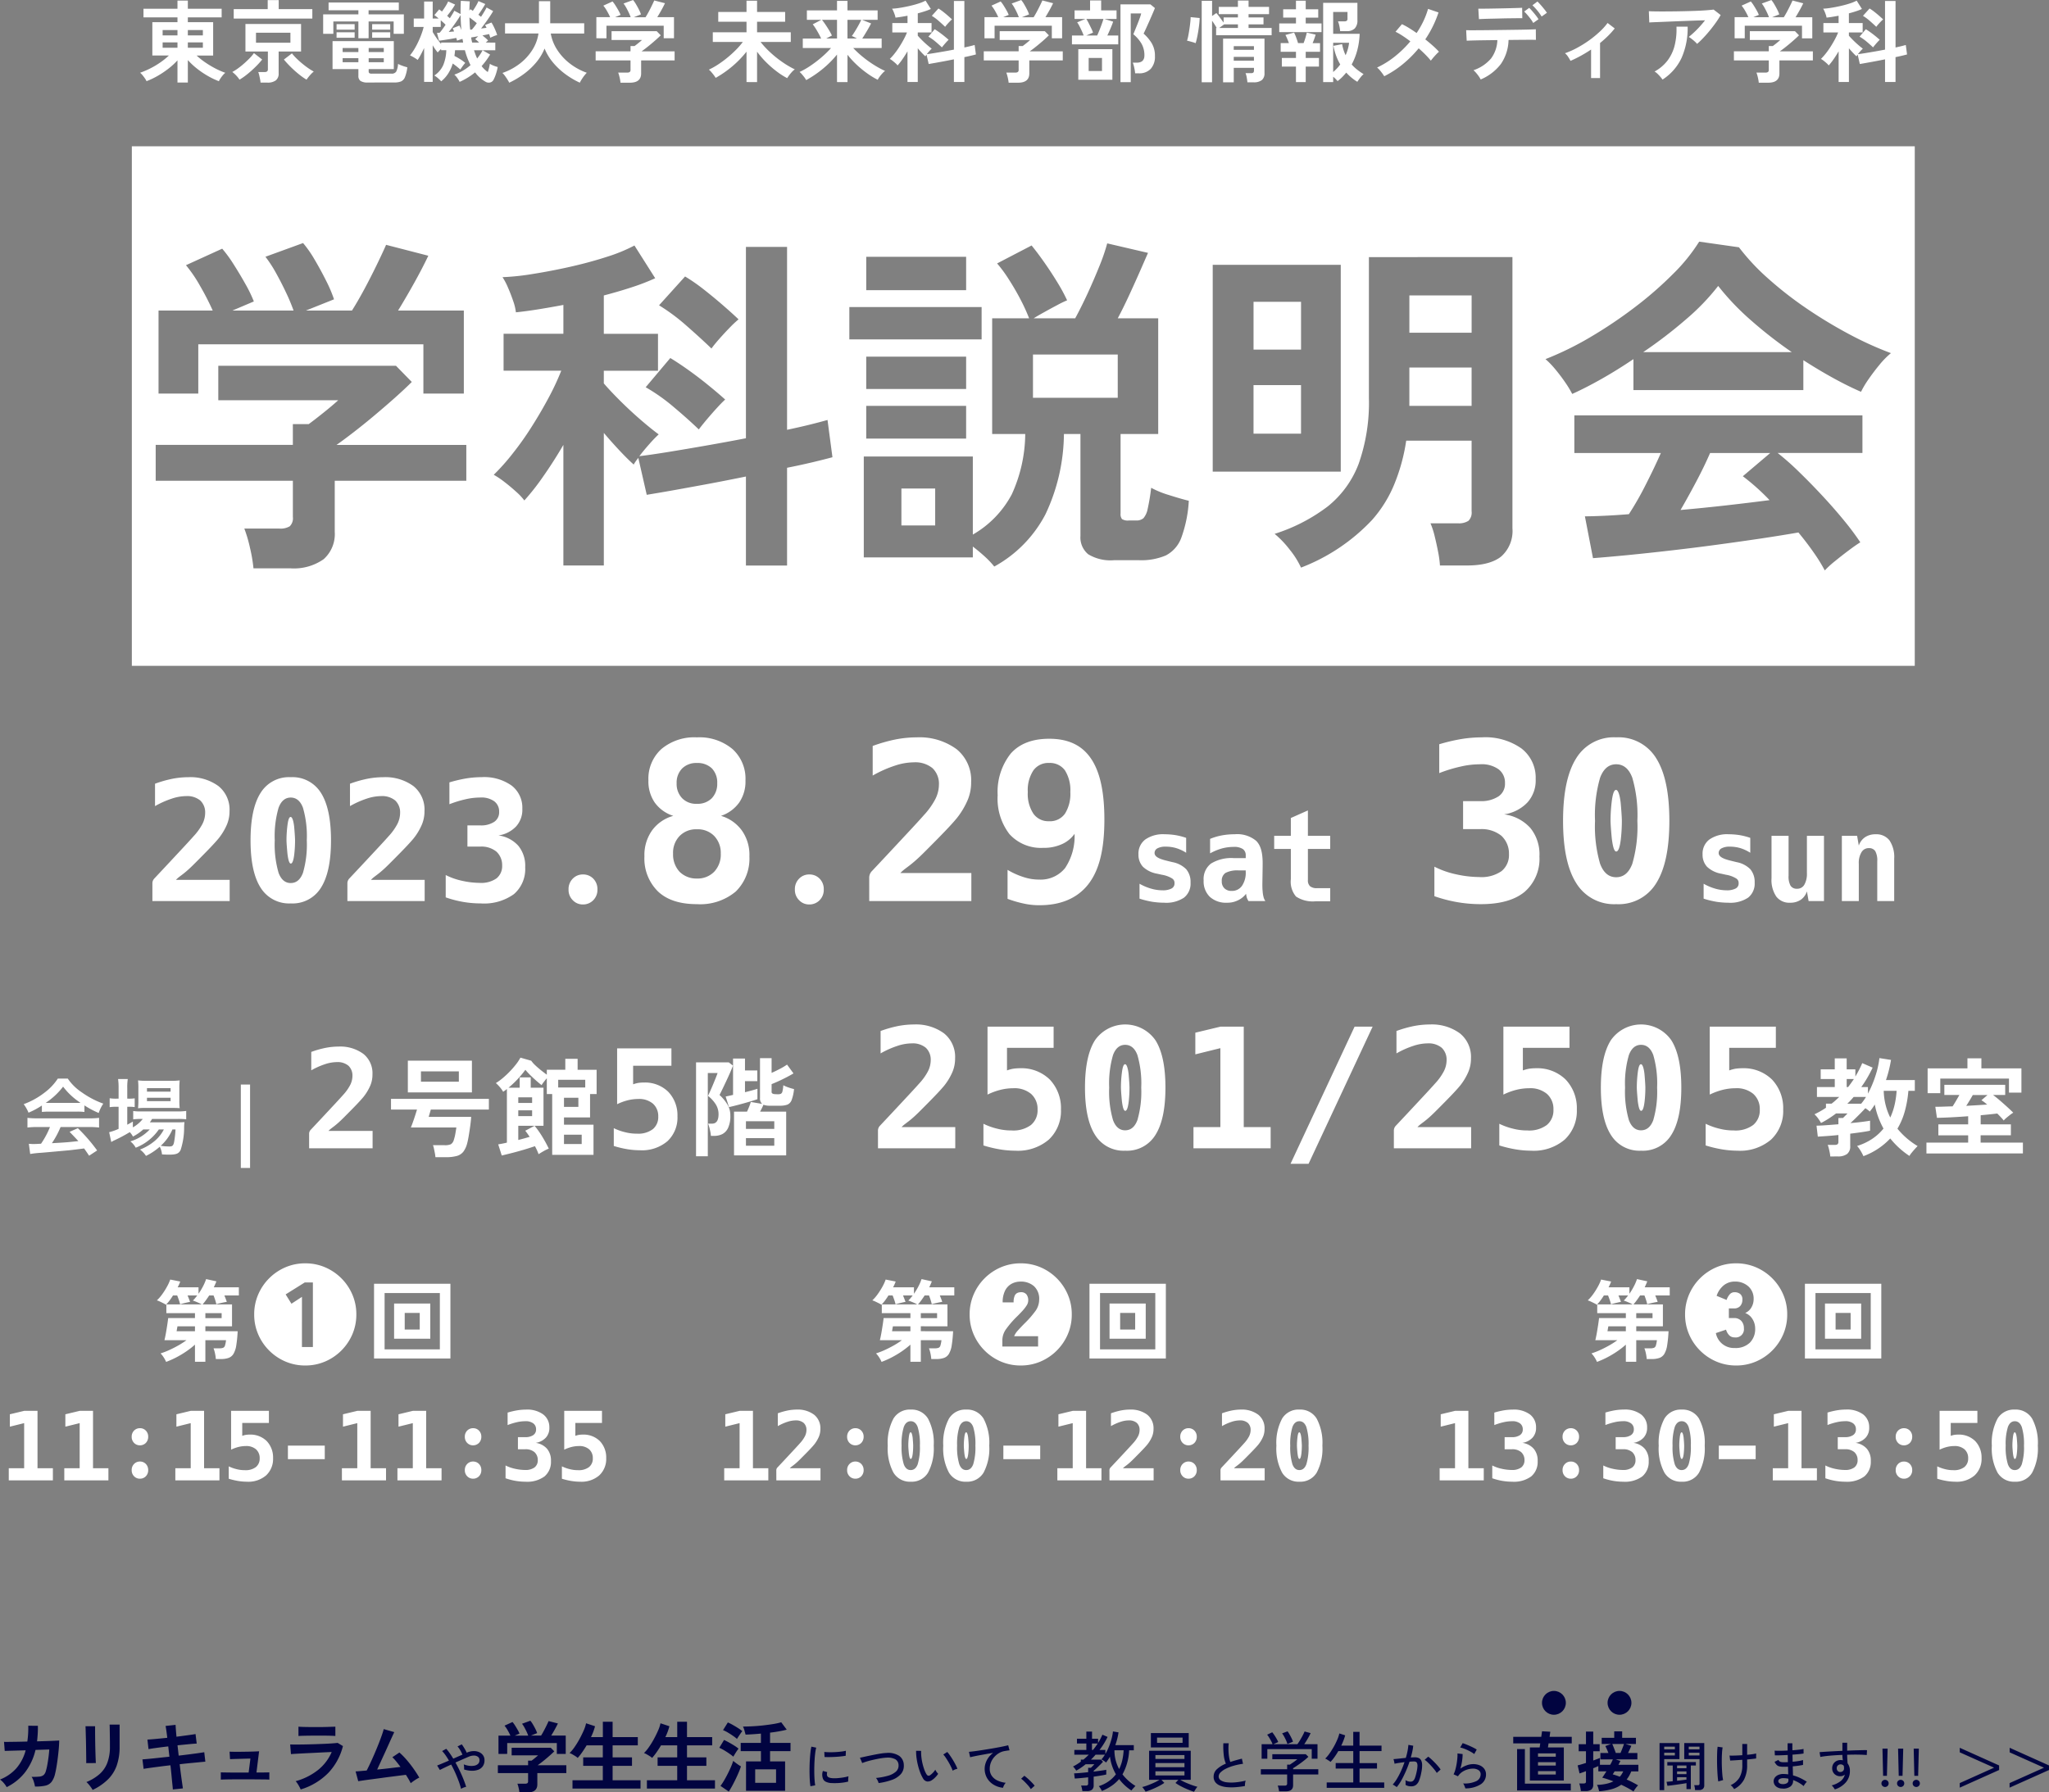 <svg xmlns="http://www.w3.org/2000/svg" width="343.677" height="300.717" viewBox="0 0 343.677 300.717"><rect x="0" y="0" width="343.677" height="300.717" fill="#808080" stroke="none"/><defs><style>.a{fill:#fff;}.b{fill:#010440;}</style></defs><g transform="translate(-15.863 -401.31)"><g transform="translate(0 -16)"><path class="a" d="M1200.049-17355.832v0H901V-17443h299.048v87.17Zm-19.52-22.377v0c.935,1.129,1.8,2.262,2.565,3.365a27.35,27.35,0,0,1,1.861,3.008,15.951,15.951,0,0,1,1.712-1.562c.689-.564,1.441-1.152,2.3-1.8.784-.588,1.439-1.045,1.948-1.357a44.742,44.742,0,0,0-2.683-3.6c-1.1-1.35-2.34-2.768-3.686-4.215s-2.687-2.814-3.953-4.041a44.273,44.273,0,0,0-3.542-3.131h14.219v-6.312h-48.32v6.313h14.512c-.718,1.635-1.557,3.391-2.565,5.371a51.566,51.566,0,0,1-2.8,4.895c-1.472.121-2.871.211-4.159.268s-2.34.092-3.218.092l1.357,7.018c1.566-.119,3.483-.287,5.7-.5,2.339-.23,4.76-.488,7.2-.77,2.512-.285,5.142-.611,7.818-.973,2.477-.332,4.929-.68,7.495-1.059,2.4-.363,4.5-.7,6.251-1.008Zm-260.661-.648v0a22.963,22.963,0,0,1,.945,3.213,25.33,25.33,0,0,1,.587,3.453h6.194a8.662,8.662,0,0,0,5.579-1.533,5.646,5.646,0,0,0,1.859-4.6v-8.555H957.1v-6.018h-21.77c.82-.574,1.783-1.289,2.863-2.125,1.1-.848,2.252-1.775,3.511-2.832,1.2-1.008,2.375-2.02,3.48-3.006,1.219-1.094,2.1-1.92,2.771-2.6l-2.653-2.713H915.5v5.783h20.115c-.771.7-1.629,1.42-2.622,2.209-.929.744-1.714,1.35-2.333,1.8h-2.653v3.48H905v6.018h23.009v6.076a1.872,1.872,0,0,1-.53,1.568,3.011,3.011,0,0,1-1.712.381h-5.9Zm188.623-45.547h0v23.6a30.891,30.891,0,0,1-1.712,11.063,16.766,16.766,0,0,1-5.192,7.166,29.257,29.257,0,0,1-8.908,4.6,16.374,16.374,0,0,1,2.535,2.656,14.266,14.266,0,0,1,1.891,3.008,32.121,32.121,0,0,0,11.916-7.994,21.067,21.067,0,0,0,3.644-5.787,31.135,31.135,0,0,0,2.082-7.516h10.97v11.857a1.93,1.93,0,0,1-.53,1.59,2.937,2.937,0,0,1-1.769.416h-4.6a12.607,12.607,0,0,1,.679,2.066c.219.881.417,1.773.587,2.652a17.727,17.727,0,0,1,.324,2.359h4.544c2.549,0,4.475-.506,5.726-1.506a5.726,5.726,0,0,0,1.887-4.744v-45.492Zm-66.435,48.561,0,0c.653.5,1.3,1.035,1.977,1.648a14.438,14.438,0,0,1,1.62,1.707,21.176,21.176,0,0,0,8.584-8.76,32.051,32.051,0,0,0,3.1-13.479h2.771v17.107a3.649,3.649,0,0,0,1.3,3.068,7.185,7.185,0,0,0,4.308,1h4.246a10.524,10.524,0,0,0,4.456-.795,5.449,5.449,0,0,0,2.6-2.951,21.509,21.509,0,0,0,1.265-6.225c-.924-.229-2.055-.555-3.362-.973a15.512,15.512,0,0,1-2.951-1.207,33.824,33.824,0,0,1-.587,3.537,3.357,3.357,0,0,1-.709,1.566,1.784,1.784,0,0,1-1.239.381h-1.182a1.843,1.843,0,0,1-1.178-.236,1.353,1.353,0,0,1-.236-.941v-13.334h6.313v-19.41h-6.785c.652-1.227,1.308-2.561,2.005-4.076.627-1.361,1.243-2.73,1.83-4.066q.268-.612.492-1.127c.313-.717.56-1.281.747-1.705l-6.842-1.594a32.342,32.342,0,0,1-1.331,3.865c-.632,1.568-1.3,3.105-1.974,4.57-.718,1.549-1.413,2.939-2.066,4.133h-6.96c.474-.3,1.039-.625,1.83-1.064.706-.395,1.42-.781,2.123-1.15a17.054,17.054,0,0,1,1.65-.8,28.735,28.735,0,0,0-1.593-2.951c-.712-1.168-1.416-2.248-2.154-3.3-.781-1.119-1.524-2.113-2.211-2.951l-5.783,3.012a22.374,22.374,0,0,1,1.917,2.6c.708,1.1,1.364,2.217,1.948,3.332a31.318,31.318,0,0,1,1.506,3.279h-6.2v19.41h5.547a24.763,24.763,0,0,1-2.241,10.086,16.9,16.9,0,0,1-6.549,6.785v-13.1h-18.29v16.932h18.29v-1.824ZM1004-17387.59v14.928h6.9v-16.4c1.527-.3,2.986-.619,4.338-.941,1.281-.307,2.382-.584,3.274-.826l-.827-6.252c-.749.213-1.683.461-2.775.734-1.134.285-2.446.584-4.01.916v-30.684H1004v32.1c-2.1.408-4.3.813-6.724,1.238-2.12.373-4.235.73-6.286,1.064-1.988.322-3.58.553-4.868.709.516-.676,1.082-1.359,1.681-2.035a20.926,20.926,0,0,1,1.567-1.625c-.863-.629-1.906-1.473-3.1-2.508s-2.347-2.111-3.45-3.213c-1.118-1.119-1.987-2.045-2.657-2.834v-2.123h9.088v-6.193h-9.088v-6.436c1.665-.437,3.252-.9,4.719-1.383a36.459,36.459,0,0,0,3.9-1.506l-3.48-5.49a27.354,27.354,0,0,1-4.605,1.891c-1.92.623-4,1.189-6.194,1.682s-4.3.893-6.313,1.209a39.814,39.814,0,0,1-5.017.529,10.571,10.571,0,0,1,.915,1.742c.316.717.615,1.492.889,2.3a8.464,8.464,0,0,1,.442,1.855c1.083-.109,2.308-.271,3.743-.5,1.359-.219,2.779-.467,4.22-.74v4.842H963.351v6.193h9.675a42.832,42.832,0,0,1-2.154,4.6c-.879,1.641-1.851,3.3-2.889,4.926a51.306,51.306,0,0,1-3.217,4.512,35.518,35.518,0,0,1-3.064,3.424,14.159,14.159,0,0,1,1.8,1.209c.678.521,1.343,1.078,1.974,1.654a9.406,9.406,0,0,1,1.357,1.445,39.076,39.076,0,0,0,3.156-4.016c1.181-1.682,2.322-3.467,3.393-5.309v20.236h6.785v-22.242c.836.988,1.73,1.99,2.657,2.98.89.949,1.684,1.734,2.359,2.33a3.987,3.987,0,0,1,.324-.529c.126-.186.271-.379.442-.592l1.414,6.193c1.224-.2,2.693-.447,4.487-.766,1.6-.285,3.276-.592,5.809-1.059,1.935-.361,4.069-.781,6.342-1.242Zm78.294-35.516h0v34.693h21.477v-34.693Zm-58.117,23.656h0v5.49h16.757v-5.49Zm-32.863-8.023-4.128,4.9a31.2,31.2,0,0,1,4.719,3.336c1.609,1.355,3.018,2.615,4.189,3.742.391-.514.838-1.068,1.326-1.65.63-.742,1.156-1.342,1.655-1.887.56-.619,1.046-1.115,1.445-1.475-.817-.734-1.751-1.529-2.775-2.359-1.033-.848-2.135-1.691-3.274-2.508s-2.2-1.521-3.156-2.1ZM1163.89-17427h0a29.752,29.752,0,0,1-4.365,5.4,61.36,61.36,0,0,1-6.431,5.607,76.084,76.084,0,0,1-7.464,5.018,52.428,52.428,0,0,1-7.521,3.686,13.966,13.966,0,0,1,1.65,1.711c.575.688,1.13,1.42,1.651,2.182a17.289,17.289,0,0,1,1.182,1.947c1.485-.666,3.133-1.51,4.9-2.508s3.569-2.121,5.367-3.332v5.191h28.5v-5.016c1.674,1.078,3.33,2.07,4.925,2.949,1.634.908,3.232,1.7,4.75,2.359a15.938,15.938,0,0,1,1.27-2.123c.566-.818,1.19-1.641,1.856-2.447a13.623,13.623,0,0,1,1.891-1.916,58.021,58.021,0,0,1-7.022-3.187,78.275,78.275,0,0,1-7.171-4.338,61.631,61.631,0,0,1-6.457-5.043,36.319,36.319,0,0,1-4.842-5.191Zm-251.753,17.229H949.9v8.262h6.785v-13.926H945.653c.836-1.361,1.728-2.889,2.653-4.543s1.743-3.229,2.421-4.658l-7.083-1.828c-.361.834-.858,1.9-1.563,3.359-.647,1.334-1.341,2.693-2.062,4.041-.741,1.375-1.427,2.563-2.1,3.629h-7.731l4.723-1.887a22.475,22.475,0,0,0-1.331-3.129c-.608-1.217-1.261-2.416-1.944-3.568a18.947,18.947,0,0,0-1.917-2.744l-6.312,2.3a20.812,20.812,0,0,1,1.768,2.715c.583,1.047,1.149,2.148,1.681,3.275a31.307,31.307,0,0,1,1.269,3.037H917.864l3.6-1.531a22.68,22.68,0,0,0-1.418-2.926c-.6-1.078-1.267-2.187-1.974-3.3a21.4,21.4,0,0,0-1.917-2.625l-6.076,2.77a23.245,23.245,0,0,1,2.386,3.512,42.733,42.733,0,0,1,2.1,4.1h-9.088v13.926h6.667v-8.262Zm112.041,2.063h0v5.428h16.757v-5.428Zm-30.385-13.447-4.365,4.836a33.084,33.084,0,0,1,4.632,3.451c1.582,1.387,2.981,2.666,4.159,3.8.29-.408.708-.924,1.239-1.531.506-.578,1.076-1.2,1.742-1.887a19,19,0,0,1,1.563-1.477c-.8-.76-1.714-1.582-2.714-2.445-.984-.854-2.016-1.705-3.156-2.6a30.532,30.532,0,0,0-3.1-2.148Zm27.553,5.131h0v5.428h22.186v-5.428Zm2.832-8.437h0v5.6h16.757v-5.6Zm11.566,45.078h-5.665v-6.2h5.665v6.2Zm125.02-2.6v0c.872-1.5,1.755-3.1,2.626-4.746.915-1.732,1.677-3.307,2.329-4.812h10.09l-4.6,3.9a36.909,36.909,0,0,1,4.483,4.01c-2.105.273-4.42.555-7.079.859-2.612.295-5.252.563-7.847.795Zm-63.659-12.8h-7.967v-8.143h7.967v8.143Zm28.612-4.664h-10.441v-6.43h10.441v6.43Zm-59.352-1.352h-14.219v-7.258h14.219v7.258Zm113.043-7.67h-24.9a75.85,75.85,0,0,0,7.2-5.52,37.772,37.772,0,0,0,5.367-5.578,42.473,42.473,0,0,0,5.49,5.758,73.892,73.892,0,0,0,6.84,5.338Zm-82.3-.416h-7.967v-8.023h7.967v8.023Zm28.612-2.832h-10.441v-6.256h10.441v6.256Z" transform="translate(-863.023 17884.85)"/></g><path class="a" d="M7.63,18.155v-3.72a11.483,11.483,0,0,1-1.523,1.4A15.578,15.578,0,0,1,4.3,17.045a13.011,13.011,0,0,1-1.86.885,2.81,2.81,0,0,0-.278-.48q-.187-.27-.4-.533a2.464,2.464,0,0,0-.4-.4,14.557,14.557,0,0,0,1.733-.743,13.67,13.67,0,0,0,1.672-1A12.124,12.124,0,0,0,6.19,13.625H3.415V8.03H7.63V7.22H1.93V5.78h5.7V4.415H9.37V5.78h5.67V7.22H9.37v.81h4.245v5.6H10.84a12.554,12.554,0,0,0,1.425,1.132,16.344,16.344,0,0,0,1.665,1.005,12.856,12.856,0,0,0,1.725.758,2.592,2.592,0,0,0-.4.39,5.973,5.973,0,0,0-.4.532,3.043,3.043,0,0,0-.278.488,12.872,12.872,0,0,1-1.868-.892,14.835,14.835,0,0,1-1.815-1.23A12.278,12.278,0,0,1,9.37,14.39v3.765ZM9.37,12.32h2.52v-.9H9.37Zm0-2.07h2.52v-.9H9.37ZM5.14,12.32H7.63v-.9H5.14Zm0-2.07H7.63v-.9H5.14Zm16.425,7.92a4.426,4.426,0,0,0-.083-.577q-.068-.338-.142-.668a2.736,2.736,0,0,0-.165-.525H22.21a.75.75,0,0,0,.442-.1.457.457,0,0,0,.142-.39V12.95H19.03V8.33h9.33v4.62H24.6v3.645a1.44,1.44,0,0,1-.472,1.2,2.281,2.281,0,0,1-1.433.375Zm-4.5-10.74V5.84h5.7V4.325H24.61V5.84h5.64V7.43ZM20.8,11.48h5.775V9.8H20.8Zm8.475,6.195a11.644,11.644,0,0,1-1.3-.922,17.939,17.939,0,0,1-1.35-1.208A16.784,16.784,0,0,1,25.48,14.3l1.35-1.035a8.666,8.666,0,0,0,.765.847q.45.443.967.87t1.02.773a8.761,8.761,0,0,0,.907.555,5.384,5.384,0,0,0-.66.653A8.043,8.043,0,0,0,29.275,17.675Zm-11.235,0a5.3,5.3,0,0,0-1.215-1.29,7.916,7.916,0,0,0,.93-.585,12.875,12.875,0,0,0,1.042-.833q.517-.457.96-.915a6.465,6.465,0,0,0,.7-.832l1.38,1.08A14.536,14.536,0,0,1,20.7,15.545a17.939,17.939,0,0,1-1.35,1.208A10.863,10.863,0,0,1,18.04,17.675Zm21.525.48a2.158,2.158,0,0,1-1.23-.263,1,1,0,0,1-.36-.862V15.9H33.64V11.21H43.915V15.9H39.7v.39a.371.371,0,0,0,.1.285.681.681,0,0,0,.428.09h3.3a.865.865,0,0,0,.787-.337,3.2,3.2,0,0,0,.308-1.3,5.276,5.276,0,0,0,.75.323,7.191,7.191,0,0,0,.81.247,6.306,6.306,0,0,1-.4,1.658,1.3,1.3,0,0,1-.667.72,3.02,3.02,0,0,1-1.125.173Zm-1.59-7.425V7.91h-4.2V9.98h-1.71V6.725h5.91v-.69h-5V4.73H44.755V6.035h-5.07v.69H45.6V9.98h-1.71V7.91h-4.2v2.82Zm-3.66-1.44V8.36h3.03v.93Zm5.97,0V8.36h3.03v.93Zm-5.97,1.35V9.725h3.03v.915Zm5.97,0V9.725h3.03v.915Zm-4.95,4.11h2.64v-.675h-2.64Zm0-1.71h2.64v-.675h-2.64ZM39.7,14.75h2.535v-.675H39.7Zm0-1.71h2.535v-.675H39.7ZM49,18.05V12.365q-.27.585-.548,1.1t-.532.9a5.771,5.771,0,0,0-.645-.428,6.968,6.968,0,0,0-.645-.337,8.7,8.7,0,0,0,.72-1.028,13.142,13.142,0,0,0,.675-1.267q.315-.675.548-1.32a10.652,10.652,0,0,0,.352-1.155H47.26V7.415H49V4.565h1.44v2.85h1q-.21-.18-.4-.33t-.322-.24l.81-.96q.1.075.225.172t.24.188q.27-.36.577-.847a5.9,5.9,0,0,0,.458-.847l1.17.525A10.53,10.53,0,0,1,53.6,6q-.39.548-.735.967.12.105.232.21t.217.195q.255-.405.458-.735a5.435,5.435,0,0,0,.292-.525l1.05.555q-.015-1.05.045-2.22l1.5.09q-.03.39-.045.772t-.03.773l.18-.225.195.127q.1.067.21.142.255-.36.525-.818a6.76,6.76,0,0,0,.42-.818l1.14.495q-.18.33-.51.848t-.645.952q.12.09.232.18t.217.165q.315-.48.57-.908t.36-.653l1.1.6q-.165.315-.51.833t-.743,1.072q-.4.555-.772,1.02l.472-.06q.233-.03.443-.06a3.739,3.739,0,0,0-.255-.465l1.08-.42a5.173,5.173,0,0,1,.36.637q.2.4.36.8a5.991,5.991,0,0,1,.24.668,3.226,3.226,0,0,0-.57.188q-.345.143-.585.262-.03-.12-.082-.277l-.113-.338-.5.105q-.292.06-.623.12.24.2.5.413a5.364,5.364,0,0,1,.45.427l-.39.36H60.94v1.29H58.81l1.26.72q-.315.525-.675,1.012t-.75.923a4.462,4.462,0,0,0,1.035,1q.12-.345.21-.712t.135-.682a1.952,1.952,0,0,0,.382.217q.247.112.51.2t.427.135a8.377,8.377,0,0,1-.3,1.17,6.255,6.255,0,0,1-.405.975.86.86,0,0,1-.585.45A1.056,1.056,0,0,1,59.26,18a5.722,5.722,0,0,1-1.71-1.545,11.65,11.65,0,0,1-1.223.87,10.828,10.828,0,0,1-1.372.72,3.834,3.834,0,0,0-.36-.608,3.405,3.405,0,0,0-.525-.608,7.973,7.973,0,0,0,1.425-.66,8.45,8.45,0,0,0,1.29-.93,12.5,12.5,0,0,1-.945-2.505H54.19q-.015.24-.045.48l-.06.48a10.9,10.9,0,0,1,.975.555,7.065,7.065,0,0,1,.84.615,6.093,6.093,0,0,0-.45.563q-.255.352-.375.547-.255-.225-.592-.495t-.683-.51a6.648,6.648,0,0,1-.75,1.657,5.445,5.445,0,0,1-1.185,1.327,5.528,5.528,0,0,0-.54-.525,3.756,3.756,0,0,0-.615-.45,4.121,4.121,0,0,0,1.508-1.77,7.031,7.031,0,0,0,.5-2.475h-.87v-.21q-.165.15-.323.315t-.247.27a8.425,8.425,0,0,1-.84-1.2V18.05Zm2.85-6.36v-.24h3.69q-.015-.15-.045-.307t-.06-.307q-.225.06-.472.142t-.443.158a1.6,1.6,0,0,0-.052-.21q-.038-.12-.068-.255-.3.06-.72.135t-.855.142q-.435.068-.8.12t-.525.068l-.345-1.32h.2A2.255,2.255,0,0,0,51.61,9.8a6.942,6.942,0,0,0,.435-.547q.27-.367.555-.788a5.109,5.109,0,0,0-.368-.36q-.218-.2-.443-.39v1.11H50.44V9.68q.225.4.615.967T51.85,11.69Zm1.275-2.01q.255-.03.48-.052t.42-.038a3.374,3.374,0,0,0-.24-.54l1.14-.45q.075.15.165.352t.165.412q-.06-.6-.09-1.23t-.045-1.29q-.2.345-.533.84t-.72,1.027Q53.485,9.245,53.125,9.68Zm3.6-.39q.075,0,.15-.008t.15-.022a9.831,9.831,0,0,0,.81-1.065q-.57-.48-1.23-.96.015.525.037,1.043T56.725,9.29Zm2.085,3.45H57.37q.12.375.247.72t.278.66q.27-.33.5-.675A6.313,6.313,0,0,0,58.81,12.74Zm-1.755-1.29h1.17q-.165-.165-.33-.315a2.444,2.444,0,0,0-.33-.255l.51-.495q-.375.075-.69.127l-.5.083q.03.225.075.435Zm6.225,6.735q-.12-.24-.323-.562t-.42-.615a3.294,3.294,0,0,0-.4-.458,10.238,10.238,0,0,0,2.948-1.59,8.855,8.855,0,0,0,2.085-2.3,7.051,7.051,0,0,0,1.012-2.73h-5.61V8.21H68.26v-3.7h1.89v3.7h5.7V9.935H70.24a7.3,7.3,0,0,0,1.065,2.707,9.171,9.171,0,0,0,2.107,2.3,10.2,10.2,0,0,0,2.873,1.575,5.287,5.287,0,0,0-.428.495q-.232.3-.435.623a5.236,5.236,0,0,0-.307.547,13.678,13.678,0,0,1-2.4-1.417,11.877,11.877,0,0,1-2.07-1.935,8.864,8.864,0,0,1-1.44-2.378A8.78,8.78,0,0,1,67.75,14.84a11.813,11.813,0,0,1-2.092,1.935A14.778,14.778,0,0,1,63.28,18.185Zm18.66,0a6.322,6.322,0,0,0-.15-.877,5.844,5.844,0,0,0-.24-.818h1.5a.756.756,0,0,0,.435-.1.468.468,0,0,0,.135-.4V14.45H77.77V12.92h5.85v-.885h.675q.225-.165.593-.458t.667-.562H80.44V9.545h7.575l.675.69q-.285.285-.705.66t-.885.765q-.465.39-.892.72t-.728.54h5.535v1.53H85.4v2.175q0,1.56-1.89,1.56ZM77.89,10.73V7.19H80.2a10.914,10.914,0,0,0-.533-1.043,5.794,5.794,0,0,0-.608-.892l1.545-.7a5.419,5.419,0,0,1,.487.667q.263.413.5.84a5.739,5.739,0,0,1,.36.743l-.915.39h2.61a7.873,7.873,0,0,0-.323-.773q-.2-.427-.427-.832a5.165,5.165,0,0,0-.45-.69l1.6-.585a4.682,4.682,0,0,1,.488.7q.262.443.5.908a5.722,5.722,0,0,1,.337.8l-1.2.48H86.14q.255-.405.533-.923T87.2,5.24q.248-.51.4-.855l1.8.465q-.255.54-.615,1.185T88.105,7.19H90.91v3.54H89.185V8.63h-9.6v2.1Zm25.185,7.35v-5.1a17.14,17.14,0,0,1-2.317,2.4A17.789,17.789,0,0,1,97.9,17.375a4.689,4.689,0,0,0-.33-.487q-.21-.277-.435-.533a2.353,2.353,0,0,0-.375-.36,11.855,11.855,0,0,0,1.515-.847,18.064,18.064,0,0,0,1.575-1.155,18.588,18.588,0,0,0,1.455-1.32,12.629,12.629,0,0,0,1.155-1.328H97.42V9.725h5.655V7.955h-4.74V6.32h4.74V4.43h1.77V6.32h4.71V7.955h-4.71v1.77H110.5v1.62h-5.07a14.929,14.929,0,0,0,1.658,1.778,18.078,18.078,0,0,0,2.04,1.628,15.325,15.325,0,0,0,2.048,1.2,2.55,2.55,0,0,0-.458.4,6.207,6.207,0,0,0-.465.555q-.218.292-.353.517a12.492,12.492,0,0,1-1.748-1.118,17.144,17.144,0,0,1-1.762-1.53,14.866,14.866,0,0,1-1.545-1.793v5.1Zm15.18,0V13.46a16.772,16.772,0,0,1-2.317,2.34,18.212,18.212,0,0,1-2.857,1.95,3.242,3.242,0,0,0-.315-.487q-.21-.277-.427-.525a2.269,2.269,0,0,0-.368-.352,12.864,12.864,0,0,0,1.815-1.035,19.84,19.84,0,0,0,1.868-1.425,16.4,16.4,0,0,0,1.6-1.56h-4.74v-1.59h3.075q-.165-.375-.412-.825t-.51-.87a6.341,6.341,0,0,0-.487-.69l1.44-.75H113.2V6.05h5.055V4.46h1.755V6.05h5.055V7.64h-2.61l1.515.6q-.27.54-.683,1.238t-.8,1.3h3.255v1.59h-4.77a16.65,16.65,0,0,0,1.643,1.515,18.789,18.789,0,0,0,1.867,1.335,15.246,15.246,0,0,0,1.83.99,2.962,2.962,0,0,0-.45.413,6.707,6.707,0,0,0-.45.548,3.668,3.668,0,0,0-.33.525,13.4,13.4,0,0,1-1.74-1.058,17.11,17.11,0,0,1-1.762-1.44,14.741,14.741,0,0,1-1.567-1.7v4.59Zm-1.815-7.305h1.815V7.64h-2.52q.3.375.622.855t.6.945a8.8,8.8,0,0,1,.443.825Zm3.57,0h1.59q-.225-.12-.457-.24a3.52,3.52,0,0,0-.4-.18q.24-.33.548-.832t.593-1.02q.285-.518.435-.863h-2.31Zm10.065,7.29V12.92q-.42.72-.863,1.35a10,10,0,0,1-.8,1.02,2.392,2.392,0,0,0-.345-.368q-.24-.217-.5-.42a3.482,3.482,0,0,0-.457-.308,9,9,0,0,0,.78-.87,13.256,13.256,0,0,0,.817-1.148q.4-.622.735-1.252a10.77,10.77,0,0,0,.548-1.17h-2.46V8.18h2.55V6.95q-.555.105-1.072.188t-.952.128a2.145,2.145,0,0,0-.113-.472q-.1-.293-.225-.585a2.65,2.65,0,0,0-.232-.443,10.494,10.494,0,0,0,1.275-.135q.765-.12,1.6-.308t1.575-.427a6.952,6.952,0,0,0,1.17-.48l.885,1.4a9.193,9.193,0,0,1-.99.382q-.57.188-1.2.352V8.18h2.31V9.755H131.8v.54q.255.3.675.72t.877.818q.458.4.788.637a5.507,5.507,0,0,0-.4.412q-.232.263-.427.517.5-.06,1.238-.18t1.6-.27q.855-.15,1.71-.315V4.475h1.755v7.8q.57-.12,1.02-.233t.705-.187l.21,1.59q-.33.09-.833.21t-1.1.24v4.17H137.86v-3.8q-.81.165-1.613.315t-1.477.27q-.675.12-1.14.2l-.36-1.575q-.06.075-.113.15a1.1,1.1,0,0,0-.083.135q-.255-.225-.6-.592t-.675-.758v5.655ZM136.39,8.81q-.45-.435-1.057-.967a8.424,8.424,0,0,0-1.178-.878l1.11-1.23a7.835,7.835,0,0,1,.788.547q.412.322.8.66t.69.622a4.913,4.913,0,0,0-.4.375q-.232.24-.442.48A4.91,4.91,0,0,0,136.39,8.81Zm-.54,3.45q-.45-.435-1.065-.953a7.945,7.945,0,0,0-1.2-.847l1.05-1.245q.375.225.8.532t.833.638q.405.33.705.6-.15.135-.368.375t-.42.48Q135.985,12.08,135.85,12.26Zm11.19,5.925a6.323,6.323,0,0,0-.15-.877,5.843,5.843,0,0,0-.24-.818h1.5a.756.756,0,0,0,.435-.1.468.468,0,0,0,.135-.4V14.45h-5.85V12.92h5.85v-.885h.675q.225-.165.592-.458t.667-.562H145.54V9.545h7.575l.675.69q-.285.285-.7.66t-.885.765q-.465.39-.893.72t-.727.54h5.535v1.53h-5.61v2.175q0,1.56-1.89,1.56Zm-4.05-7.455V7.19h2.31a10.913,10.913,0,0,0-.533-1.043,5.794,5.794,0,0,0-.607-.892l1.545-.7a5.421,5.421,0,0,1,.488.667q.263.413.5.84a5.739,5.739,0,0,1,.36.743l-.915.39h2.61a7.875,7.875,0,0,0-.322-.773q-.2-.427-.428-.832a5.167,5.167,0,0,0-.45-.69l1.6-.585a4.682,4.682,0,0,1,.488.7q.263.443.495.908a5.724,5.724,0,0,1,.338.8l-1.2.48h1.965q.255-.405.533-.923T152.3,5.24q.247-.51.4-.855l1.8.465q-.255.54-.615,1.185t-.675,1.155h2.8v3.54h-1.725V8.63h-9.6v2.1ZM165.8,18.095V5.045h5.025l.75.615q-.135.36-.4.967T170.62,7.9q-.3.668-.555,1.23t-.39.818a6.9,6.9,0,0,1,1.335,1.568,4.05,4.05,0,0,1,.57,2.2,3.02,3.02,0,0,1-.7,2.137,2.611,2.611,0,0,1-2.01.758h-.615a5.182,5.182,0,0,0-.075-.593q-.06-.337-.143-.66a3.717,3.717,0,0,0-.173-.533h.645q1.305,0,1.305-1.215a3.929,3.929,0,0,0-.465-1.935,5.865,5.865,0,0,0-1.395-1.62q.09-.21.285-.69t.42-1.042q.225-.562.4-1.05a5.9,5.9,0,0,0,.217-.712h-1.755V18.095ZM157.66,11.75V10.265h1.965q-.12-.345-.315-.765t-.4-.818a5.167,5.167,0,0,0-.375-.623l1.38-.57h-1.815V6.05h2.6V4.385h1.86V6.05h2.58V7.49h-2.04l1.47.45q-.15.465-.428,1.117t-.548,1.207h1.83V11.75Zm1.065,5.94V12.56h5.715v5.13Zm1.35-7.425h1.815q.18-.39.39-.915t.39-1.028q.18-.5.27-.833h-2.865q.18.285.4.72t.427.863a5.871,5.871,0,0,1,.293.712Zm.39,5.955H162.7V14.03h-2.235Zm18.96,1.89V4.445h1.74v2.55l.72-.495q.27.315.622.788t.592.818v-.87h2.4V6.68h-3.21V5.465h3.21V4.4h1.785V5.465h3.435V6.68h-3.435v.555h2.505V8.4h-2.505v.6h3.87V10.22H181.84V9.005h.1q-.15-.27-.36-.6t-.42-.615V18.11Zm7.665.015q-.03-.36-.113-.81a3.609,3.609,0,0,0-.2-.735h.915a.549.549,0,0,0,.4-.1.582.582,0,0,0,.1-.39v-.4H184.8v2.43H183.01V10.79h6.945v5.8a1.431,1.431,0,0,1-.442,1.155,2.176,2.176,0,0,1-1.418.375Zm-8.685-6.57a3.554,3.554,0,0,0-.442-.158q-.277-.082-.555-.158t-.442-.1a8.367,8.367,0,0,0,.21-.847q.1-.518.188-1.1t.143-1.117a8.212,8.212,0,0,0,.06-.892l1.515.15q-.015.525-.09,1.162t-.18,1.252q-.105.615-.218,1.1T178.4,11.555Zm6.39,2.94h3.39V13.85H184.8Zm0-1.83h3.39V12.05H184.8Zm-2.445-3.66h3.15V8.4h-2.31Zm17.445,9.075V4.79h5.745V7.67a1.921,1.921,0,0,1-.45,1.418,1.83,1.83,0,0,1-1.335.443h-1.11a6.415,6.415,0,0,0-.135-.87,4.528,4.528,0,0,0-.225-.765h1.035a.771.771,0,0,0,.42-.09.425.425,0,0,0,.135-.375V6.32h-2.4V9.98h4.44a12.34,12.34,0,0,1-.382,2.7,10.85,10.85,0,0,1-.952,2.445,6.764,6.764,0,0,0,.908.863,11.277,11.277,0,0,0,1.087.758,3.674,3.674,0,0,0-.54.577q-.3.382-.51.712a8.408,8.408,0,0,1-1.86-1.545,10.132,10.132,0,0,1-.69.765,6.831,6.831,0,0,1-.765.66,5.072,5.072,0,0,0-.735-.735v.9Zm-4.56,0v-2.6h-2.37V14.03h2.37V13H192.67V11.54h1.38q-.135-.375-.293-.75a6.1,6.1,0,0,0-.292-.615l1.455-.4a8.873,8.873,0,0,1,.36.855q.195.525.3.915h.93q.165-.42.315-.915t.225-.855l1.485.345q-.09.315-.225.7t-.285.727h1.245V13h-2.4V14.03h2.22v1.455h-2.22v2.6ZM192.43,9.695V8.24h2.805V7.265H193.09V5.87h2.145V4.43h1.635V5.87h2.1v1.4h-2.1V8.24h2.655V9.695Zm9.045,6.7q.33-.285.63-.6a6.036,6.036,0,0,0,.555-.675,8.995,8.995,0,0,1-.69-1.47,10.5,10.5,0,0,1-.45-1.65l1.455-.285a7.385,7.385,0,0,0,.585,1.86,7.111,7.111,0,0,0,.585-2.085h-2.67Zm8.565.7a8.843,8.843,0,0,0-.548-.765,4.22,4.22,0,0,0-.652-.69,14.826,14.826,0,0,0,3.022-1.89,18.1,18.1,0,0,0,2.558-2.505q-.69-.525-1.335-.945a9.86,9.86,0,0,0-1.155-.66l1.08-1.275a10.987,10.987,0,0,1,1.185.645q.63.39,1.275.84a14.938,14.938,0,0,0,1.148-2.01,13.324,13.324,0,0,0,.772-2.04l1.755.6a18.4,18.4,0,0,1-2.22,4.515q.675.54,1.275,1.072a13.076,13.076,0,0,1,1.02,1,6.415,6.415,0,0,0-.472.457q-.263.277-.5.555t-.39.488a13.04,13.04,0,0,0-.893-.99q-.532-.54-1.148-1.08a19.371,19.371,0,0,1-2.64,2.64A16.533,16.533,0,0,1,210.04,17.1Zm16.17.54a3.614,3.614,0,0,0-.315-.525,7.152,7.152,0,0,0-.45-.578,4.087,4.087,0,0,0-.435-.442,6.663,6.663,0,0,0,2.955-1.98,5.467,5.467,0,0,0,1.05-3.075l-2.273.03q-1.087.015-1.852.037t-1.02.038l-.09-1.77q.18.015.855.015t1.665-.007q.99-.008,2.152-.023l2.318-.03,2.152-.03q1-.015,1.68-.038t.863-.038L235.48,11q-.21-.015-.885-.015t-1.635.007q-.96.008-2.07.023a7.411,7.411,0,0,1-1.283,4.027A8.308,8.308,0,0,1,226.21,17.645ZM225.925,7.52l-.105-1.755h.743q.563,0,1.335-.015l1.62-.03q.848-.015,1.62-.037l1.32-.038q.548-.015.712-.03l.03,1.755q-.195-.015-.742-.007l-1.305.015q-.757.007-1.575.03T228,7.445q-.758.015-1.312.038T225.925,7.52Zm10.515-.435a7.986,7.986,0,0,0-.735-1.02,9.083,9.083,0,0,0-.81-.87l.84-.63q.21.195.525.547t.607.72q.293.367.458.622Zm-1.41,1.08a5.037,5.037,0,0,0-.435-.675q-.27-.36-.555-.69a7.36,7.36,0,0,0-.525-.555l.84-.615a7.5,7.5,0,0,1,.518.548q.308.352.6.727a6.141,6.141,0,0,1,.442.63Zm9.705,9.24V12.62a21.934,21.934,0,0,1-3.45,1.9,7.813,7.813,0,0,0-.42-.7,2.387,2.387,0,0,0-.51-.577,14.152,14.152,0,0,0,2.025-.9,18.517,18.517,0,0,0,2-1.245,17.321,17.321,0,0,0,1.777-1.447A10.154,10.154,0,0,0,247.5,8.165l1.2.915a13.445,13.445,0,0,1-1.125,1.253q-.63.622-1.335,1.192v5.88Zm17.775-5.73a3.025,3.025,0,0,0-.383-.4q-.248-.225-.518-.435a3.532,3.532,0,0,0-.495-.33q.4-.315.885-.765t.96-.975q.48-.525.885-1.05-.825.015-1.9.052t-2.205.082q-1.133.045-2.182.09t-1.86.075q-.81.03-1.2.06l-.075-1.89q.5.03,1.357.038t1.935,0q1.072-.007,2.212-.03t2.2-.06q1.057-.037,1.89-.1t1.268-.12l1.185.915a13.185,13.185,0,0,1-.81,1.275q-.48.675-1.027,1.342t-1.1,1.245A12.923,12.923,0,0,1,262.51,11.675Zm-5.79,5.985a5.8,5.8,0,0,0-.36-.458q-.225-.262-.48-.51a2.45,2.45,0,0,0-.5-.382,6.83,6.83,0,0,0,2.22-1.9,7.08,7.08,0,0,0,1.17-2.55,11.287,11.287,0,0,0,.285-3.075h1.875a12.326,12.326,0,0,1-1.027,5.257A8.724,8.724,0,0,1,256.72,17.66Zm16.14.525a6.323,6.323,0,0,0-.15-.877,5.847,5.847,0,0,0-.24-.818h1.5a.756.756,0,0,0,.435-.1.468.468,0,0,0,.135-.4V14.45h-5.85V12.92h5.85v-.885h.675q.225-.165.592-.458t.668-.562H271.36V9.545h7.575l.675.69q-.285.285-.705.66t-.885.765q-.465.39-.893.72t-.728.54h5.535v1.53h-5.61v2.175q0,1.56-1.89,1.56Zm-4.05-7.455V7.19h2.31a10.909,10.909,0,0,0-.533-1.043,5.794,5.794,0,0,0-.607-.892l1.545-.7a5.422,5.422,0,0,1,.488.667q.262.413.5.84a5.735,5.735,0,0,1,.36.743l-.915.39h2.61a7.868,7.868,0,0,0-.323-.773q-.2-.427-.427-.832a5.165,5.165,0,0,0-.45-.69l1.605-.585a4.682,4.682,0,0,1,.487.7q.263.443.5.908a5.723,5.723,0,0,1,.337.8l-1.2.48h1.965q.255-.405.533-.923t.525-1.027q.248-.51.4-.855l1.8.465q-.255.54-.615,1.185t-.675,1.155h2.805v3.54h-1.725V8.63h-9.6v2.1Zm17.445,7.335V12.92q-.42.72-.863,1.35a10,10,0,0,1-.8,1.02,2.392,2.392,0,0,0-.345-.368q-.24-.217-.5-.42a3.481,3.481,0,0,0-.457-.308,9,9,0,0,0,.78-.87,13.257,13.257,0,0,0,.818-1.148q.4-.622.735-1.252a10.77,10.77,0,0,0,.548-1.17H283.7V8.18h2.55V6.95q-.555.105-1.073.188t-.952.128a2.146,2.146,0,0,0-.113-.472q-.1-.293-.225-.585a2.649,2.649,0,0,0-.232-.443,10.493,10.493,0,0,0,1.275-.135q.765-.12,1.605-.308t1.575-.427a6.952,6.952,0,0,0,1.17-.48l.885,1.4a9.194,9.194,0,0,1-.99.382q-.57.188-1.2.352V8.18h2.31V9.755h-2.31v.54q.255.3.675.72t.878.818q.457.4.788.637a5.5,5.5,0,0,0-.4.412q-.232.263-.427.517.495-.06,1.238-.18t1.6-.27q.855-.15,1.71-.315V4.475H295.8v7.8q.57-.12,1.02-.233t.7-.187l.21,1.59q-.33.09-.833.21t-1.1.24v4.17H294.04v-3.8q-.81.165-1.613.315t-1.477.27q-.675.12-1.14.2l-.36-1.575q-.06.075-.113.15a1.093,1.093,0,0,0-.082.135q-.255-.225-.6-.592t-.675-.758v5.655ZM292.57,8.81q-.45-.435-1.057-.967a8.424,8.424,0,0,0-1.178-.878l1.11-1.23a7.833,7.833,0,0,1,.788.547q.412.322.8.66t.69.622a4.908,4.908,0,0,0-.4.375q-.232.24-.443.48A4.9,4.9,0,0,0,292.57,8.81Zm-.54,3.45q-.45-.435-1.065-.953a7.945,7.945,0,0,0-1.2-.847l1.05-1.245q.375.225.8.532t.833.638q.4.33.7.6-.15.135-.367.375t-.42.48Q292.165,12.08,292.03,12.26Z" transform="translate(38 397)"/><path class="a" d="M6.642,20.9a11.2,11.2,0,0,1,1.2-.056h4.676a10.635,10.635,0,0,1,1.26.056V19.8a14.928,14.928,0,0,0,2.394,1.274,6.234,6.234,0,0,1,.77-1.568,14.8,14.8,0,0,1-3.6-1.89A8.5,8.5,0,0,1,10.982,15.3H9.316A9.219,9.219,0,0,1,7.1,17.648,13.064,13.064,0,0,1,3.59,19.594,6.5,6.5,0,0,1,4.4,21.022a13.173,13.173,0,0,0,2.24-1.2ZM7.86,19.384c-.252,0-.336,0-.574-.014A11.952,11.952,0,0,0,10.2,16.654a11.4,11.4,0,0,0,2.926,2.716c-.266.014-.392.014-.616.014ZM8,23.43a14.5,14.5,0,0,1-1.5,2.8c-.714.042-1.134.056-1.232.056-.2,0-.434-.014-.812-.042l.224,1.708a16.648,16.648,0,0,1,1.806-.2c.56-.042,3.332-.294,4.718-.42.518-.056,1.358-.154,2.52-.308.238.336.378.532.84,1.218l1.344-.882a28.651,28.651,0,0,0-3.234-3.738l-1.386.616c.784.812,1.022,1.064,1.47,1.554-1.96.21-1.96.21-4.438.35A15.219,15.219,0,0,0,9.778,23.43h4.816a13.026,13.026,0,0,1,1.638.084V21.89a13.182,13.182,0,0,1-1.638.084H5.872A13.751,13.751,0,0,1,4.22,21.89v1.624a13.115,13.115,0,0,1,1.652-.084Zm16.73.406a7.269,7.269,0,0,1-3.248,2,3.461,3.461,0,0,1,.9,1.064,8.43,8.43,0,0,0,3.878-3.066h.84A6.249,6.249,0,0,1,25.64,25.7a8.554,8.554,0,0,1-2.548,1.512A3.815,3.815,0,0,1,24.1,28.274a10.069,10.069,0,0,0,2.31-1.54,3.379,3.379,0,0,1,.378,1.288c.546.028.8.042,1.176.042,1.232,0,1.68-.182,1.96-.826A12.17,12.17,0,0,0,30.5,23.43a8.136,8.136,0,0,1,.056-.826c-.406.028-.672.042-1.358.042H24.744a5.008,5.008,0,0,0,.378-.574h4.284a13.7,13.7,0,0,1,1.442.056v-1.4a9.282,9.282,0,0,1-1.456.084H23.274a7.783,7.783,0,0,1-1.316-.07v1.4a10.017,10.017,0,0,1,1.3-.07h.308A5.529,5.529,0,0,1,21.9,23.486V22.52c-.448.252-.56.322-.938.518v-3.01h.266a7.247,7.247,0,0,1,.98.056v-1.47a6.008,6.008,0,0,1-.994.056h-.252V16.948a9.431,9.431,0,0,1,.084-1.568H19.424a11.039,11.039,0,0,1,.084,1.554V18.67h-.392a6.283,6.283,0,0,1-1.106-.07v1.5a6.821,6.821,0,0,1,1.092-.07h.406v3.71a10.1,10.1,0,0,1-1.582.56l.35,1.638a.633.633,0,0,1,.14-.07,1.647,1.647,0,0,0,.182-.112,26.364,26.364,0,0,0,2.786-1.47,3.224,3.224,0,0,1,.532.742,8.059,8.059,0,0,0,1.722-1.19Zm4.326,0a17.032,17.032,0,0,1-.238,2.114c-.126.6-.28.742-.8.742a9.791,9.791,0,0,1-1.442-.112,7.823,7.823,0,0,0,1.96-2.744Zm-.574-3.612c.56,0,.98.014,1.274.042a10.844,10.844,0,0,1-.056-1.344V16.99a11.33,11.33,0,0,1,.056-1.386,10.547,10.547,0,0,1-1.5.07H24.184a9.847,9.847,0,0,1-1.414-.07,10.892,10.892,0,0,1,.056,1.274v2.044a12.5,12.5,0,0,1-.056,1.358,10.119,10.119,0,0,1,1.288-.056Zm-4.214-3.318H28.23v.588H24.268Zm0,1.61H28.23v.574H24.268ZM40.008,30.3h1.552v-14H40.008ZM51.465,27H62.111V24.08h-7.4c.573-.606.988-.64,2.639-2.313,1.831-1.831,2.74-2.785,3.268-3.437a8.191,8.191,0,0,0,1.134-1.92,4.742,4.742,0,0,0,.337-1.808,4.157,4.157,0,0,0-1.516-3.437A6.539,6.539,0,0,0,56.428,9.93a11.719,11.719,0,0,0-2.246.225,16.535,16.535,0,0,0-2.358.674v3.088a12.371,12.371,0,0,1,2.313-1.033,6.4,6.4,0,0,1,1.988-.348,2.827,2.827,0,0,1,1.932.606,2.242,2.242,0,0,1,.674,1.707,3.426,3.426,0,0,1-.371,1.516,7.8,7.8,0,0,1-1.213,1.7c-.685.775-1.381,1.516-3.886,4.2l-1.516,1.617a.967.967,0,0,0-.281.7ZM72.65,28.494a5.8,5.8,0,0,0-.09-.657q-.072-.387-.153-.765a3.524,3.524,0,0,0-.171-.594H74.2a2.407,2.407,0,0,0,1.044-.162,1.262,1.262,0,0,0,.5-.756,7.1,7.1,0,0,0,.243-.981q.1-.549.171-1.071H68.528q.252-.612.531-1.44t.5-1.566H65.2V18.7H81.614v1.8H71.876q-.09.324-.189.657t-.171.567h7.128q-.036.63-.153,1.494t-.252,1.665q-.135.8-.261,1.269a4.031,4.031,0,0,1-.648,1.422,2.108,2.108,0,0,1-1.1.711,6.918,6.918,0,0,1-1.89.207ZM68.024,17.622V12.294H78.77v5.328Zm2.2-1.8h6.354V14.094H70.22ZM83.774,28.206l-.594-1.872q.252-.036.63-.108t.828-.18v-9q-.144.126-.306.243t-.324.225a4.461,4.461,0,0,0-.567-.792,5.315,5.315,0,0,0-.657-.666,9.139,9.139,0,0,0,1.143-.828,15.411,15.411,0,0,0,1.179-1.1,14.84,14.84,0,0,0,1.053-1.206,7.454,7.454,0,0,0,.747-1.134l1.818.522a4.39,4.39,0,0,0,.639.729q.441.423.981.855t.99.756v-.828h3.1V11.988H96.5v1.836h3.186v4.068h-1.1v3.924H94.214V23.04h4.95V28.1h-6.93V17.892h-.9V15.246q-.252.288-.5.612a5.188,5.188,0,0,0-.378.54q-.378-.288-.9-.747T88.535,14.7a11.579,11.579,0,0,1-.8-.873,16.578,16.578,0,0,1-2.826,3.006H86.78V15.1h1.854V16.83h2.142v6.39H89.282A15.546,15.546,0,0,1,90.6,25.092a21.769,21.769,0,0,1,1.062,1.962,6.394,6.394,0,0,0-.855.414q-.477.27-.855.522-.108-.306-.261-.648t-.351-.7q-.828.288-1.827.585t-1.98.549Q84.548,28.026,83.774,28.206Zm9.468-11.412h4.536V15.5H93.242Zm.972,9.486h2.97V24.714h-2.97Zm-4.932-3.06H86.546V25.6q.5-.126.99-.261t.918-.261q-.2-.306-.387-.567t-.351-.459Zm4.932-3.168h2.412v-1.53H94.214ZM86.546,21.6h2.322v-.972H86.546Zm0-2.214h2.322V18.45H86.546Zm20.4,7.94a6.57,6.57,0,0,0,4.627-1.527,5.4,5.4,0,0,0,1.673-4.155,5.713,5.713,0,0,0-1.539-4.122,5.567,5.567,0,0,0-4.032-1.561,6.994,6.994,0,0,0-1,.067,4.911,4.911,0,0,0-.865.236V13.153h6.424v-2.92h-9.108V19.6a9.088,9.088,0,0,1,1.808-.663,7.423,7.423,0,0,1,1.729-.213,3.577,3.577,0,0,1,2.459.775,2.767,2.767,0,0,1,.9,2.167,2.611,2.611,0,0,1-.91,2.123,4.058,4.058,0,0,1-2.673.752,7.752,7.752,0,0,1-1.954-.236,9.152,9.152,0,0,1-1.92-.685v2.987a17.2,17.2,0,0,0,2.246.539A13.232,13.232,0,0,0,106.95,27.326Zm15.789.862V20.844h2.178q.18-.378.36-.828a6.919,6.919,0,0,0,.27-.792l1.908.324a1.176,1.176,0,0,1-.36-.972v-6.7h1.944v2.466q.666-.288,1.386-.666a11.023,11.023,0,0,0,1.206-.72l1.08,1.476q-.684.414-1.7.918t-1.971.882V17.5a.3.3,0,0,0,.234.342q.036.054.36.072t.468.018a1.193,1.193,0,0,0,.495-.081.584.584,0,0,0,.261-.4A5.767,5.767,0,0,0,131,16.416a4.864,4.864,0,0,0,.855.369,9.337,9.337,0,0,0,.945.279,7.221,7.221,0,0,1-.4,1.827,1.319,1.319,0,0,1-.72.783,3.6,3.6,0,0,1-1.26.18h-1.692a2.95,2.95,0,0,1-1.062-.162q-.09.234-.243.54t-.315.612h4.374v7.344Zm-6.372.144V12.582h5.49l.7.54q-.144.414-.45,1.116t-.666,1.467q-.36.765-.666,1.4t-.468.945a7.55,7.55,0,0,1,1.314,1.584,3.562,3.562,0,0,1,.5,1.89,4.675,4.675,0,0,1-.36,2.007A2.224,2.224,0,0,1,120.8,24.6a2.984,2.984,0,0,1-1.386.315h-.558a7.205,7.205,0,0,0-.18-1.08,7.085,7.085,0,0,0-.288-.972h.648q1.1,0,1.1-1.584a3.086,3.086,0,0,0-.468-1.656,5.7,5.7,0,0,0-1.3-1.422q.108-.216.342-.738t.5-1.152q.261-.63.477-1.17t.288-.774h-1.638V28.332Zm5.526-8.244-.558-1.782q.216-.036.54-.108t.7-.162v-6.1h2v2h2.07v1.8h-2.07v1.854q.648-.162,1.206-.315t.882-.261v1.746q-.4.144-1.035.333t-1.35.387q-.711.2-1.35.36T121.893,20.088Zm2.844,6.48h4.752V25.29h-4.752Zm0-2.826h4.752V22.464h-4.752ZM146.88,27h12.961V23.445h-9.01c.7-.738,1.2-.779,3.213-2.816,2.229-2.229,3.336-3.391,3.979-4.184a9.971,9.971,0,0,0,1.381-2.338,5.773,5.773,0,0,0,.41-2.2,5.061,5.061,0,0,0-1.846-4.184,7.96,7.96,0,0,0-5.045-1.5,14.266,14.266,0,0,0-2.734.273,20.129,20.129,0,0,0-2.871.82v3.76a15.06,15.06,0,0,1,2.816-1.258,7.786,7.786,0,0,1,2.42-.424,3.441,3.441,0,0,1,2.352.738,2.73,2.73,0,0,1,.82,2.078,4.17,4.17,0,0,1-.451,1.846,9.493,9.493,0,0,1-1.477,2.064c-.834.943-1.682,1.846-4.73,5.113L147.221,23.2a1.177,1.177,0,0,0-.342.848Zm23.02.4a8,8,0,0,0,5.633-1.859,6.579,6.579,0,0,0,2.037-5.059,6.955,6.955,0,0,0-1.873-5.018,6.777,6.777,0,0,0-4.908-1.9,8.515,8.515,0,0,0-1.217.082,5.979,5.979,0,0,0-1.053.287V10.143h7.82V6.588H165.252v11.4a11.063,11.063,0,0,1,2.2-.807,9.037,9.037,0,0,1,2.105-.26,4.355,4.355,0,0,1,2.994.943,3.368,3.368,0,0,1,1.094,2.639,3.178,3.178,0,0,1-1.107,2.584,4.94,4.94,0,0,1-3.254.916,9.438,9.438,0,0,1-2.379-.287,11.141,11.141,0,0,1-2.338-.834v3.637a20.938,20.938,0,0,0,2.734.656A16.108,16.108,0,0,0,169.9,27.4Zm18.454,0a5.584,5.584,0,0,0,5.059-2.639c1.121-1.764,1.682-4.4,1.682-7.943s-.561-6.193-1.682-7.957a6.181,6.181,0,0,0-10.131,0Q181.6,11.5,181.6,16.814q0,5.291,1.682,7.93A5.617,5.617,0,0,0,188.354,27.4Zm-.014-3.418c-.93,0-1.613-.574-2.037-1.709a16.992,16.992,0,0,1-.643-5.455,17.031,17.031,0,0,1,.643-5.469c.424-1.135,1.107-1.709,2.037-1.709s1.627.574,2.051,1.709a17.031,17.031,0,0,1,.643,5.469,16.992,16.992,0,0,1-.643,5.455C189.967,23.4,189.284,23.979,188.34,23.979Zm.014-3.268c.26,0,.465-.533.588-1.627a20.989,20.989,0,0,0,.123-2.242c0-.492-.082-1.559-.15-2.324-.109-.943-.314-1.627-.588-1.627s-.437.533-.561,1.6a20.9,20.9,0,0,0-.137,2.27c0,.506.1,1.641.164,2.338C187.9,19.918,188.053,20.711,188.354,20.711ZM199.794,27h12.947V23.445H208.23V6.588h-3.9L200.108,7.6v3.637l4.2-1.039V23.445h-4.512Zm16.28,2.6H219.1l10.746-23.01H226.82ZM233.407,27h12.961V23.445h-9.01c.7-.738,1.2-.779,3.213-2.816,2.229-2.229,3.336-3.391,3.979-4.184a9.971,9.971,0,0,0,1.381-2.338,5.773,5.773,0,0,0,.41-2.2,5.061,5.061,0,0,0-1.846-4.184,7.96,7.96,0,0,0-5.045-1.5,14.266,14.266,0,0,0-2.734.273,20.129,20.129,0,0,0-2.871.82v3.76a15.06,15.06,0,0,1,2.816-1.258,7.786,7.786,0,0,1,2.42-.424,3.441,3.441,0,0,1,2.352.738,2.73,2.73,0,0,1,.82,2.078,4.17,4.17,0,0,1-.451,1.846,9.493,9.493,0,0,1-1.477,2.064c-.834.943-1.682,1.846-4.73,5.113L233.749,23.2a1.177,1.177,0,0,0-.342.848Zm23.02.4a8,8,0,0,0,5.633-1.859,6.579,6.579,0,0,0,2.037-5.059,6.955,6.955,0,0,0-1.873-5.018,6.777,6.777,0,0,0-4.908-1.9,8.515,8.515,0,0,0-1.217.082,5.979,5.979,0,0,0-1.053.287V10.143h7.82V6.588H251.779v11.4a11.063,11.063,0,0,1,2.2-.807,9.037,9.037,0,0,1,2.105-.26,4.355,4.355,0,0,1,2.994.943,3.368,3.368,0,0,1,1.094,2.639,3.178,3.178,0,0,1-1.107,2.584,4.94,4.94,0,0,1-3.254.916,9.438,9.438,0,0,1-2.379-.287,11.141,11.141,0,0,1-2.338-.834v3.637a20.938,20.938,0,0,0,2.734.656A16.108,16.108,0,0,0,256.427,27.4Zm18.454,0a5.584,5.584,0,0,0,5.059-2.639c1.121-1.764,1.682-4.4,1.682-7.943s-.561-6.193-1.682-7.957a6.181,6.181,0,0,0-10.131,0q-1.682,2.646-1.682,7.957,0,5.291,1.682,7.93A5.617,5.617,0,0,0,274.881,27.4Zm-.014-3.418c-.93,0-1.613-.574-2.037-1.709a16.992,16.992,0,0,1-.643-5.455,17.031,17.031,0,0,1,.643-5.469c.424-1.135,1.107-1.709,2.037-1.709s1.627.574,2.051,1.709a17.031,17.031,0,0,1,.643,5.469,16.992,16.992,0,0,1-.643,5.455C276.494,23.4,275.811,23.979,274.867,23.979Zm.014-3.268c.26,0,.465-.533.588-1.627a20.989,20.989,0,0,0,.123-2.242c0-.492-.082-1.559-.15-2.324-.109-.943-.314-1.627-.588-1.627s-.437.533-.561,1.6a20.9,20.9,0,0,0-.137,2.27c0,.506.1,1.641.164,2.338C274.43,19.918,274.58,20.711,274.881,20.711ZM291.038,27.4a8,8,0,0,0,5.633-1.859,6.579,6.579,0,0,0,2.037-5.059,6.955,6.955,0,0,0-1.873-5.018,6.777,6.777,0,0,0-4.908-1.9,8.515,8.515,0,0,0-1.217.082,5.979,5.979,0,0,0-1.053.287V10.143h7.82V6.588H286.389v11.4a11.063,11.063,0,0,1,2.2-.807,9.037,9.037,0,0,1,2.105-.26,4.355,4.355,0,0,1,2.994.943,3.368,3.368,0,0,1,1.094,2.639,3.178,3.178,0,0,1-1.107,2.584,4.94,4.94,0,0,1-3.254.916,9.438,9.438,0,0,1-2.379-.287,11.141,11.141,0,0,1-2.338-.834v3.637a20.938,20.938,0,0,0,2.734.656A16.108,16.108,0,0,0,291.038,27.4Zm15.569.972a5.5,5.5,0,0,0-.09-.648q-.072-.378-.162-.729a4.286,4.286,0,0,0-.18-.567h1.152a.871.871,0,0,0,.5-.108.544.544,0,0,0,.144-.45v-1.1q-1.026.108-1.944.171t-1.512.1L304.3,23.2q.558,0,1.548-.072t2.124-.162V21.924l.774-.018.216-.216.324-.324a1.991,1.991,0,0,0,.2-.216h-1.908q-.594.45-1.224.855t-1.3.747a6.09,6.09,0,0,0-.45-.711,4.358,4.358,0,0,0-.648-.747q.522-.252,1-.522t.927-.576v-.684h.936q.36-.27.675-.558t.621-.576h-3.744V16.722h2.988v-1.35H305v-1.62h2.358V11.916h2v1.836h1.458v1.206q.342-.576.63-1.134t.522-1.116l1.746.756q-.4.846-.873,1.665t-1.035,1.593h1.116v1.1a17.728,17.728,0,0,0,1.269-3.006,14.964,14.964,0,0,0,.657-2.952l1.944.306a20.527,20.527,0,0,1-.846,3.384h4.842v1.8h-1.08a18.5,18.5,0,0,1-.612,3.474,11.965,11.965,0,0,1-1.224,2.88,12.923,12.923,0,0,0,3.384,2.916q-.234.234-.522.558t-.531.63a2.5,2.5,0,0,0-.315.468,13.961,13.961,0,0,1-3.222-2.934,11.757,11.757,0,0,1-4.5,2.97,7.4,7.4,0,0,0-.441-.846,5.343,5.343,0,0,0-.621-.864,9.691,9.691,0,0,0,2.547-1.2,8.355,8.355,0,0,0,1.881-1.719,14.385,14.385,0,0,1-.891-1.962,12.874,12.874,0,0,1-.567-2.07q-.2.324-.414.621t-.432.567a1.964,1.964,0,0,0-.324-.288q-.2-.144-.414-.288-.306.342-.756.8t-.909.909q-.459.45-.837.792,1.044-.09,1.917-.2t1.377-.2v1.674q-.558.126-1.44.252t-1.89.252v2.07a1.6,1.6,0,0,1-.522,1.332,2.524,2.524,0,0,1-1.584.414Zm10.062-6.534a10.849,10.849,0,0,0,.729-2.142,14.183,14.183,0,0,0,.333-2.34h-2.16a11.016,11.016,0,0,0,.315,2.358A10.341,10.341,0,0,0,316.668,21.834Zm-7.2-2.322h2.322a10.1,10.1,0,0,0,.81-1.134h-2.07q-.252.288-.513.576T309.468,19.512Zm-.108-2.79h.234q.252-.324.495-.666t.477-.684H309.36Zm13.374,11.142V26.046h7V24.822h-5V22.986h5V21.618q-1.44.108-2.826.18t-2.412.09l-.27-1.854q.666,0,1.4-.027t1.5-.045q.27-.414.576-.936t.558-.972h-2.52v-1.71h10.206v1.71h-2.034q.54.4,1.152.927t1.2,1.062q.585.531,1.035.981a4.184,4.184,0,0,0-.513.351q-.315.243-.621.5a3.805,3.805,0,0,0-.468.459q-.18-.234-.459-.531t-.621-.639q-.594.072-1.3.144t-1.485.144v1.53H336.9v1.836h-5.076v1.224h7.092v1.818Zm.2-10.116V13.59h6.678V11.9h2.34V13.59h6.714v4.068h-2.088V15.3h-11.52v2.448Zm6.48,2.124q.954-.054,1.845-.108t1.665-.108q-.252-.216-.495-.405a3.432,3.432,0,0,0-.477-.315l1.026-.882H330.51Q329.97,19.026,329.412,19.872Z" transform="translate(16.247 566.965)"/><g transform="translate(-0.135 -161.326)"><path class="a" d="M1.469,0h7.4V-2.031H6.289v-9.633H4.063l-2.414.578v2.078l2.4-.594v7.57H1.469Zm9.313,0h7.4V-2.031H15.6v-9.633H13.375l-2.414.578v2.078l2.4-.594v7.57H10.782Zm12.68-5.875a1.4,1.4,0,0,0,.992-.4,1.464,1.464,0,0,0,.4-1.047,1.425,1.425,0,0,0-.4-1.031,1.339,1.339,0,0,0-.977-.4,1.374,1.374,0,0,0-.992.4,1.431,1.431,0,0,0-.4,1.039,1.419,1.419,0,0,0,.406,1.039A1.364,1.364,0,0,0,23.462-5.875Zm.008,5.594a1.344,1.344,0,0,0,.984-.4,1.426,1.426,0,0,0,.4-1.039,1.431,1.431,0,0,0-.4-1.039,1.344,1.344,0,0,0-.984-.4,1.332,1.332,0,0,0-.977.4,1.4,1.4,0,0,0-.406,1.039A1.4,1.4,0,0,0,22.493-.68,1.332,1.332,0,0,0,23.469-.281ZM29.407,0h7.4V-2.031H34.228v-9.633H32l-2.414.578v2.078l2.4-.594v7.57H29.407ZM41.415.227A4.571,4.571,0,0,0,44.634-.836,3.759,3.759,0,0,0,45.8-3.727a3.974,3.974,0,0,0-1.07-2.867,3.873,3.873,0,0,0-2.8-1.086,4.866,4.866,0,0,0-.7.047,3.417,3.417,0,0,0-.6.164V-9.633H45.1v-2.031H38.759v6.516a6.322,6.322,0,0,1,1.258-.461,5.164,5.164,0,0,1,1.2-.148,2.489,2.489,0,0,1,1.711.539,1.925,1.925,0,0,1,.625,1.508,1.816,1.816,0,0,1-.633,1.477,2.823,2.823,0,0,1-1.859.523A5.393,5.393,0,0,1,39.7-1.875a6.366,6.366,0,0,1-1.336-.477V-.273A11.964,11.964,0,0,0,39.931.1,9.2,9.2,0,0,0,41.415.227Zm6.875-3.781h6.18V-5.828h-6.18ZM57.346,0h7.4V-2.031H62.166v-9.633H59.939l-2.414.578v2.078l2.4-.594v7.57H57.346Zm9.313,0h7.4V-2.031H71.479v-9.633H69.252l-2.414.578v2.078l2.4-.594v7.57H66.658Zm12.68-5.875a1.4,1.4,0,0,0,.992-.4,1.464,1.464,0,0,0,.4-1.047,1.425,1.425,0,0,0-.4-1.031,1.339,1.339,0,0,0-.977-.4,1.374,1.374,0,0,0-.992.4,1.431,1.431,0,0,0-.4,1.039,1.419,1.419,0,0,0,.406,1.039A1.364,1.364,0,0,0,79.338-5.875Zm.008,5.594a1.344,1.344,0,0,0,.984-.4,1.426,1.426,0,0,0,.4-1.039,1.431,1.431,0,0,0-.4-1.039,1.344,1.344,0,0,0-.984-.4,1.332,1.332,0,0,0-.977.4,1.4,1.4,0,0,0-.406,1.039A1.4,1.4,0,0,0,78.37-.68,1.332,1.332,0,0,0,79.346-.281Zm8.805.508a4.9,4.9,0,0,0,3.18-.891,3.168,3.168,0,0,0,1.078-2.57A3.026,3.026,0,0,0,91.753-5.3a3.1,3.1,0,0,0-1.906-.992,2.9,2.9,0,0,0,1.7-.867,2.375,2.375,0,0,0,.594-1.7A2.669,2.669,0,0,0,91.1-11.07a4.538,4.538,0,0,0-2.883-.8,9.3,9.3,0,0,0-1.492.125,13.209,13.209,0,0,0-1.586.375v2.094A10.491,10.491,0,0,1,86.7-9.758a6.2,6.2,0,0,1,1.391-.164,2.1,2.1,0,0,1,1.352.359,1.2,1.2,0,0,1,.469,1.008,1.1,1.1,0,0,1-.469.961A2.283,2.283,0,0,1,88.1-7.25H86.87v2.031H88.1a2.275,2.275,0,0,1,1.547.484A1.755,1.755,0,0,1,90.2-3.4a1.5,1.5,0,0,1-.539,1.227,2.552,2.552,0,0,1-1.617.43,7.908,7.908,0,0,1-1.664-.2,6.435,6.435,0,0,1-1.586-.555V-.352a10.4,10.4,0,0,0,1.641.43A9.954,9.954,0,0,0,88.151.227Zm9.141,0a4.571,4.571,0,0,0,3.219-1.062,3.759,3.759,0,0,0,1.164-2.891,3.974,3.974,0,0,0-1.07-2.867A3.873,3.873,0,0,0,97.8-7.68a4.866,4.866,0,0,0-.7.047,3.417,3.417,0,0,0-.6.164V-9.633h4.469v-2.031H94.636v6.516a6.322,6.322,0,0,1,1.258-.461,5.164,5.164,0,0,1,1.2-.148,2.489,2.489,0,0,1,1.711.539,1.925,1.925,0,0,1,.625,1.508A1.816,1.816,0,0,1,98.8-2.234a2.823,2.823,0,0,1-1.859.523,5.393,5.393,0,0,1-1.359-.164,6.366,6.366,0,0,1-1.336-.477V-.273A11.964,11.964,0,0,0,95.808.1,9.2,9.2,0,0,0,97.292.227Z" transform="translate(16 811)"/><path class="a" d="M1.469,0h7.4V-2.031H6.289v-9.633H4.063l-2.414.578v2.078l2.4-.594v7.57H1.469Zm8.743,0h7.406V-2.031H12.469c.4-.422.688-.445,1.836-1.609,1.273-1.273,1.906-1.937,2.273-2.391a5.7,5.7,0,0,0,.789-1.336A3.3,3.3,0,0,0,17.6-8.625a2.892,2.892,0,0,0-1.055-2.391,4.549,4.549,0,0,0-2.883-.859,8.152,8.152,0,0,0-1.562.156,11.5,11.5,0,0,0-1.641.469V-9.1a8.606,8.606,0,0,1,1.609-.719,4.449,4.449,0,0,1,1.383-.242,1.966,1.966,0,0,1,1.344.422,1.56,1.56,0,0,1,.469,1.188A2.383,2.383,0,0,1,15.008-7.4a5.425,5.425,0,0,1-.844,1.18c-.477.539-.961,1.055-2.7,2.922L10.407-2.172a.673.673,0,0,0-.2.484Zm13.25-5.875a1.4,1.4,0,0,0,.992-.4,1.464,1.464,0,0,0,.4-1.047,1.425,1.425,0,0,0-.4-1.031,1.339,1.339,0,0,0-.977-.4,1.374,1.374,0,0,0-.992.4,1.431,1.431,0,0,0-.4,1.039,1.419,1.419,0,0,0,.406,1.039A1.364,1.364,0,0,0,23.462-5.875Zm.008,5.594a1.344,1.344,0,0,0,.984-.4,1.426,1.426,0,0,0,.4-1.039,1.431,1.431,0,0,0-.4-1.039,1.344,1.344,0,0,0-.984-.4,1.332,1.332,0,0,0-.977.4,1.4,1.4,0,0,0-.406,1.039A1.4,1.4,0,0,0,22.493-.68,1.332,1.332,0,0,0,23.469-.281Zm9.289.508a3.191,3.191,0,0,0,2.891-1.508A8.569,8.569,0,0,0,36.61-5.82a8.6,8.6,0,0,0-.961-4.547,3.2,3.2,0,0,0-2.9-1.508,3.191,3.191,0,0,0-2.891,1.508A8.6,8.6,0,0,0,28.9-5.82a8.557,8.557,0,0,0,.961,4.531A3.21,3.21,0,0,0,32.759.227Zm-.008-1.953c-.531,0-.922-.328-1.164-.977A9.71,9.71,0,0,1,31.22-5.82a9.732,9.732,0,0,1,.367-3.125c.242-.648.633-.977,1.164-.977s.93.328,1.172.977A9.732,9.732,0,0,1,34.29-5.82,9.71,9.71,0,0,1,33.923-2.7C33.681-2.055,33.29-1.727,32.751-1.727Zm.008-1.867c.148,0,.266-.3.336-.93a11.994,11.994,0,0,0,.07-1.281c0-.281-.047-.891-.086-1.328-.062-.539-.18-.93-.336-.93s-.25.3-.32.914a11.943,11.943,0,0,0-.078,1.3c0,.289.055.938.094,1.336C32.5-4.047,32.587-3.594,32.759-3.594ZM42.072.227a3.191,3.191,0,0,0,2.891-1.508,8.569,8.569,0,0,0,.961-4.539,8.6,8.6,0,0,0-.961-4.547,3.2,3.2,0,0,0-2.9-1.508,3.191,3.191,0,0,0-2.891,1.508,8.6,8.6,0,0,0-.961,4.547,8.557,8.557,0,0,0,.961,4.531A3.21,3.21,0,0,0,42.072.227Zm-.008-1.953c-.531,0-.922-.328-1.164-.977a9.71,9.71,0,0,1-.367-3.117A9.732,9.732,0,0,1,40.9-8.945c.242-.648.633-.977,1.164-.977s.93.328,1.172.977A9.732,9.732,0,0,1,43.6-5.82,9.71,9.71,0,0,1,43.236-2.7C42.993-2.055,42.6-1.727,42.064-1.727Zm.008-1.867c.148,0,.266-.3.336-.93a11.994,11.994,0,0,0,.07-1.281c0-.281-.047-.891-.086-1.328-.062-.539-.18-.93-.336-.93s-.25.3-.32.914a11.943,11.943,0,0,0-.078,1.3c0,.289.055.938.094,1.336C41.814-4.047,41.9-3.594,42.072-3.594Zm6.219.039h6.18V-5.828h-6.18ZM57.346,0h7.4V-2.031H62.166v-9.633H59.939l-2.414.578v2.078l2.4-.594v7.57H57.346Zm8.743,0h7.406V-2.031H68.346c.4-.422.688-.445,1.836-1.609,1.273-1.273,1.906-1.937,2.273-2.391a5.7,5.7,0,0,0,.789-1.336,3.3,3.3,0,0,0,.234-1.258,2.892,2.892,0,0,0-1.055-2.391,4.549,4.549,0,0,0-2.883-.859,8.152,8.152,0,0,0-1.562.156,11.5,11.5,0,0,0-1.641.469V-9.1a8.606,8.606,0,0,1,1.609-.719,4.449,4.449,0,0,1,1.383-.242,1.966,1.966,0,0,1,1.344.422,1.56,1.56,0,0,1,.469,1.188A2.383,2.383,0,0,1,70.885-7.4a5.425,5.425,0,0,1-.844,1.18c-.477.539-.961,1.055-2.7,2.922L66.283-2.172a.673.673,0,0,0-.2.484Zm13.25-5.875a1.4,1.4,0,0,0,.992-.4,1.464,1.464,0,0,0,.4-1.047,1.425,1.425,0,0,0-.4-1.031,1.339,1.339,0,0,0-.977-.4,1.374,1.374,0,0,0-.992.4,1.431,1.431,0,0,0-.4,1.039,1.419,1.419,0,0,0,.406,1.039A1.364,1.364,0,0,0,79.338-5.875Zm.008,5.594a1.344,1.344,0,0,0,.984-.4,1.426,1.426,0,0,0,.4-1.039,1.431,1.431,0,0,0-.4-1.039,1.344,1.344,0,0,0-.984-.4,1.332,1.332,0,0,0-.977.4,1.4,1.4,0,0,0-.406,1.039A1.4,1.4,0,0,0,78.37-.68,1.332,1.332,0,0,0,79.346-.281ZM84.714,0H92.12V-2.031H86.972c.4-.422.688-.445,1.836-1.609,1.273-1.273,1.906-1.937,2.273-2.391a5.7,5.7,0,0,0,.789-1.336A3.3,3.3,0,0,0,92.1-8.625a2.892,2.892,0,0,0-1.055-2.391,4.549,4.549,0,0,0-2.883-.859,8.152,8.152,0,0,0-1.562.156,11.5,11.5,0,0,0-1.641.469V-9.1a8.606,8.606,0,0,1,1.609-.719,4.449,4.449,0,0,1,1.383-.242,1.966,1.966,0,0,1,1.344.422,1.56,1.56,0,0,1,.469,1.188A2.383,2.383,0,0,1,89.511-7.4a5.425,5.425,0,0,1-.844,1.18c-.477.539-.961,1.055-2.7,2.922L84.909-2.172a.673.673,0,0,0-.2.484ZM97.948.227a3.191,3.191,0,0,0,2.891-1.508A8.569,8.569,0,0,0,101.8-5.82a8.6,8.6,0,0,0-.961-4.547,3.2,3.2,0,0,0-2.9-1.508,3.191,3.191,0,0,0-2.891,1.508,8.6,8.6,0,0,0-.961,4.547,8.557,8.557,0,0,0,.961,4.531A3.21,3.21,0,0,0,97.948.227Zm-.008-1.953c-.531,0-.922-.328-1.164-.977a9.71,9.71,0,0,1-.367-3.117,9.732,9.732,0,0,1,.367-3.125c.242-.648.633-.977,1.164-.977s.93.328,1.172.977A9.732,9.732,0,0,1,99.48-5.82,9.71,9.71,0,0,1,99.113-2.7C98.87-2.055,98.48-1.727,97.941-1.727Zm.008-1.867c.148,0,.266-.3.336-.93a11.994,11.994,0,0,0,.07-1.281c0-.281-.047-.891-.086-1.328-.062-.539-.18-.93-.336-.93s-.25.3-.32.914a11.943,11.943,0,0,0-.078,1.3c0,.289.055.938.094,1.336C97.691-4.047,97.777-3.594,97.948-3.594Z" transform="translate(136 811)"/><path class="a" d="M1.469,0h7.4V-2.031H6.289v-9.633H4.063l-2.414.578v2.078l2.4-.594v7.57H1.469Zm12.18.227a4.9,4.9,0,0,0,3.18-.891,3.168,3.168,0,0,0,1.078-2.57A3.026,3.026,0,0,0,17.25-5.3a3.1,3.1,0,0,0-1.906-.992,2.9,2.9,0,0,0,1.7-.867,2.375,2.375,0,0,0,.594-1.7A2.669,2.669,0,0,0,16.6-11.07a4.538,4.538,0,0,0-2.883-.8,9.3,9.3,0,0,0-1.492.125,13.209,13.209,0,0,0-1.586.375v2.094A10.491,10.491,0,0,1,12.2-9.758a6.2,6.2,0,0,1,1.391-.164,2.1,2.1,0,0,1,1.352.359,1.2,1.2,0,0,1,.469,1.008,1.1,1.1,0,0,1-.469.961A2.283,2.283,0,0,1,13.6-7.25H12.368v2.031H13.6a2.275,2.275,0,0,1,1.547.484A1.755,1.755,0,0,1,15.7-3.4a1.5,1.5,0,0,1-.539,1.227,2.552,2.552,0,0,1-1.617.43,7.908,7.908,0,0,1-1.664-.2,6.435,6.435,0,0,1-1.586-.555V-.352a10.4,10.4,0,0,0,1.641.43A9.954,9.954,0,0,0,13.649.227Zm9.813-6.1a1.4,1.4,0,0,0,.992-.4,1.464,1.464,0,0,0,.4-1.047,1.425,1.425,0,0,0-.4-1.031,1.339,1.339,0,0,0-.977-.4,1.374,1.374,0,0,0-.992.4,1.431,1.431,0,0,0-.4,1.039,1.419,1.419,0,0,0,.406,1.039A1.364,1.364,0,0,0,23.462-5.875Zm.008,5.594a1.344,1.344,0,0,0,.984-.4,1.426,1.426,0,0,0,.4-1.039,1.431,1.431,0,0,0-.4-1.039,1.344,1.344,0,0,0-.984-.4,1.332,1.332,0,0,0-.977.4,1.4,1.4,0,0,0-.406,1.039A1.4,1.4,0,0,0,22.493-.68,1.332,1.332,0,0,0,23.469-.281Zm8.805.508a4.9,4.9,0,0,0,3.18-.891,3.168,3.168,0,0,0,1.078-2.57A3.026,3.026,0,0,0,35.876-5.3a3.1,3.1,0,0,0-1.906-.992,2.9,2.9,0,0,0,1.7-.867,2.375,2.375,0,0,0,.594-1.7,2.669,2.669,0,0,0-1.031-2.219,4.538,4.538,0,0,0-2.883-.8,9.3,9.3,0,0,0-1.492.125,13.209,13.209,0,0,0-1.586.375v2.094a10.491,10.491,0,0,1,1.555-.477,6.2,6.2,0,0,1,1.391-.164,2.1,2.1,0,0,1,1.352.359,1.2,1.2,0,0,1,.469,1.008,1.1,1.1,0,0,1-.469.961,2.283,2.283,0,0,1-1.336.344H30.993v2.031h1.234a2.275,2.275,0,0,1,1.547.484A1.755,1.755,0,0,1,34.321-3.4a1.5,1.5,0,0,1-.539,1.227,2.552,2.552,0,0,1-1.617.43,7.908,7.908,0,0,1-1.664-.2,6.435,6.435,0,0,1-1.586-.555V-.352a10.4,10.4,0,0,0,1.641.43A9.954,9.954,0,0,0,32.274.227Zm9.8,0a3.191,3.191,0,0,0,2.891-1.508,8.569,8.569,0,0,0,.961-4.539,8.6,8.6,0,0,0-.961-4.547,3.2,3.2,0,0,0-2.9-1.508,3.191,3.191,0,0,0-2.891,1.508,8.6,8.6,0,0,0-.961,4.547,8.557,8.557,0,0,0,.961,4.531A3.21,3.21,0,0,0,42.072.227Zm-.008-1.953c-.531,0-.922-.328-1.164-.977a9.71,9.71,0,0,1-.367-3.117A9.732,9.732,0,0,1,40.9-8.945c.242-.648.633-.977,1.164-.977s.93.328,1.172.977A9.732,9.732,0,0,1,43.6-5.82,9.71,9.71,0,0,1,43.236-2.7C42.993-2.055,42.6-1.727,42.064-1.727Zm.008-1.867c.148,0,.266-.3.336-.93a11.994,11.994,0,0,0,.07-1.281c0-.281-.047-.891-.086-1.328-.062-.539-.18-.93-.336-.93s-.25.3-.32.914a11.943,11.943,0,0,0-.078,1.3c0,.289.055.938.094,1.336C41.814-4.047,41.9-3.594,42.072-3.594Zm6.219.039h6.18V-5.828h-6.18ZM57.346,0h7.4V-2.031H62.166v-9.633H59.939l-2.414.578v2.078l2.4-.594v7.57H57.346Zm12.18.227a4.9,4.9,0,0,0,3.18-.891,3.168,3.168,0,0,0,1.078-2.57A3.026,3.026,0,0,0,73.127-5.3a3.1,3.1,0,0,0-1.906-.992,2.9,2.9,0,0,0,1.7-.867,2.375,2.375,0,0,0,.594-1.7,2.669,2.669,0,0,0-1.031-2.219,4.538,4.538,0,0,0-2.883-.8,9.3,9.3,0,0,0-1.492.125,13.209,13.209,0,0,0-1.586.375v2.094a10.491,10.491,0,0,1,1.555-.477,6.2,6.2,0,0,1,1.391-.164,2.1,2.1,0,0,1,1.352.359,1.2,1.2,0,0,1,.469,1.008,1.1,1.1,0,0,1-.469.961,2.283,2.283,0,0,1-1.336.344H68.244v2.031h1.234a2.275,2.275,0,0,1,1.547.484A1.755,1.755,0,0,1,71.573-3.4a1.5,1.5,0,0,1-.539,1.227,2.552,2.552,0,0,1-1.617.43,7.908,7.908,0,0,1-1.664-.2,6.435,6.435,0,0,1-1.586-.555V-.352a10.4,10.4,0,0,0,1.641.43A9.954,9.954,0,0,0,69.526.227Zm9.813-6.1a1.4,1.4,0,0,0,.992-.4,1.464,1.464,0,0,0,.4-1.047,1.425,1.425,0,0,0-.4-1.031,1.339,1.339,0,0,0-.977-.4,1.374,1.374,0,0,0-.992.4,1.431,1.431,0,0,0-.4,1.039,1.419,1.419,0,0,0,.406,1.039A1.364,1.364,0,0,0,79.338-5.875Zm.008,5.594a1.344,1.344,0,0,0,.984-.4,1.426,1.426,0,0,0,.4-1.039,1.431,1.431,0,0,0-.4-1.039,1.344,1.344,0,0,0-.984-.4,1.332,1.332,0,0,0-.977.4,1.4,1.4,0,0,0-.406,1.039A1.4,1.4,0,0,0,78.37-.68,1.332,1.332,0,0,0,79.346-.281Zm8.633.508A4.571,4.571,0,0,0,91.2-.836a3.759,3.759,0,0,0,1.164-2.891,3.974,3.974,0,0,0-1.07-2.867,3.873,3.873,0,0,0-2.8-1.086,4.866,4.866,0,0,0-.7.047,3.417,3.417,0,0,0-.6.164V-9.633h4.469v-2.031H85.323v6.516a6.322,6.322,0,0,1,1.258-.461,5.164,5.164,0,0,1,1.2-.148,2.489,2.489,0,0,1,1.711.539,1.925,1.925,0,0,1,.625,1.508,1.816,1.816,0,0,1-.633,1.477,2.823,2.823,0,0,1-1.859.523,5.393,5.393,0,0,1-1.359-.164,6.366,6.366,0,0,1-1.336-.477V-.273A11.964,11.964,0,0,0,86.5.1,9.2,9.2,0,0,0,87.979.227Zm9.969,0a3.191,3.191,0,0,0,2.891-1.508A8.569,8.569,0,0,0,101.8-5.82a8.6,8.6,0,0,0-.961-4.547,3.2,3.2,0,0,0-2.9-1.508,3.191,3.191,0,0,0-2.891,1.508,8.6,8.6,0,0,0-.961,4.547,8.557,8.557,0,0,0,.961,4.531A3.21,3.21,0,0,0,97.948.227Zm-.008-1.953c-.531,0-.922-.328-1.164-.977a9.71,9.71,0,0,1-.367-3.117,9.732,9.732,0,0,1,.367-3.125c.242-.648.633-.977,1.164-.977s.93.328,1.172.977A9.732,9.732,0,0,1,99.48-5.82,9.71,9.71,0,0,1,99.113-2.7C98.87-2.055,98.48-1.727,97.941-1.727Zm.008-1.867c.148,0,.266-.3.336-.93a11.994,11.994,0,0,0,.07-1.281c0-.281-.047-.891-.086-1.328-.062-.539-.18-.93-.336-.93s-.25.3-.32.914a11.943,11.943,0,0,0-.078,1.3c0,.289.055.938.094,1.336C97.691-4.047,97.777-3.594,97.948-3.594Z" transform="translate(256 811)"/><path class="a" d="M1.86,1.125a4.754,4.754,0,0,0-.4-.75A4.071,4.071,0,0,0,.93-.3,12.711,12.711,0,0,0,2.37-.855q.765-.345,1.522-.772A13.542,13.542,0,0,0,5.28-2.52h-3.7q.09-.36.188-.87T1.95-4.44q.09-.54.157-1.012t.1-.773H6.7V-7.05h-4.8V-8.52H7.83a3.611,3.611,0,0,0-.45-.233Q7.1-8.88,6.8-9a4.24,4.24,0,0,0-.457-.165,4.078,4.078,0,0,0,.375-.4q.18-.217.36-.457H5.46q.12.285.233.578t.187.5q-.195.03-.525.105t-.645.158q-.315.082-.5.142a6.913,6.913,0,0,0-.2-.69q-.143-.42-.293-.795h-.7q-.285.465-.592.87a6.753,6.753,0,0,1-.593.69A2.878,2.878,0,0,0,1.4-8.715q-.293-.15-.6-.293a2.956,2.956,0,0,0-.488-.187,7.151,7.151,0,0,0,.907-1.05,12.058,12.058,0,0,0,.795-1.26A7.367,7.367,0,0,0,2.55-12.69l1.68.33a7.054,7.054,0,0,1-.435.975h3.5v1.08a10.97,10.97,0,0,0,.757-1.253,8.1,8.1,0,0,0,.517-1.208l1.725.375q-.09.24-.2.487t-.233.517h4.2v1.365h-2.43q.12.285.233.578t.172.5q-.24.03-.592.105t-.668.15q-.315.075-.495.135a6.731,6.731,0,0,0-.195-.72q-.135-.42-.27-.75H9.09q-.285.435-.57.825t-.54.675h4.935v3.675H8.445v.825H13.86a20.863,20.863,0,0,1-.233,2.385,4,4,0,0,1-.465,1.41,1.6,1.6,0,0,1-.818.683A3.836,3.836,0,0,1,11.04.645H10.2a6.876,6.876,0,0,0-.142-.96,4.689,4.689,0,0,0-.248-.84h1.02a1.576,1.576,0,0,0,.6-.09.584.584,0,0,0,.307-.382,5.009,5.009,0,0,0,.173-.893H8.445V1.1H6.7V-1.77A14.51,14.51,0,0,1,5.213-.615a15.959,15.959,0,0,1-1.68,1A15.37,15.37,0,0,1,1.86,1.125ZM3.615-4.02H6.7v-.825H3.765q0,.015-.037.2T3.66-4.26A2.094,2.094,0,0,1,3.615-4.02Zm4.83-2.2h2.73V-7.05H8.445ZM25.2,1.728a8.335,8.335,0,0,1-3.33-.666A8.66,8.66,0,0,1,19.143-.783,8.66,8.66,0,0,1,17.3-3.51a8.335,8.335,0,0,1-.666-3.33,8.335,8.335,0,0,1,.666-3.33A8.66,8.66,0,0,1,19.143-12.9a8.66,8.66,0,0,1,2.727-1.845,8.335,8.335,0,0,1,3.33-.666,8.335,8.335,0,0,1,3.33.666A8.66,8.66,0,0,1,31.257-12.9,8.66,8.66,0,0,1,33.1-10.17a8.335,8.335,0,0,1,.666,3.33A8.335,8.335,0,0,1,33.1-3.51,8.66,8.66,0,0,1,31.257-.783,8.66,8.66,0,0,1,28.53,1.062,8.335,8.335,0,0,1,25.2,1.728Zm-.558-3.1h1.836V-12.2H25.11l-3.2,2,.972,1.566,1.764-1.152ZM36.735.555v-12.54h12.81V.555Zm1.77-1.53h9.27v-9.45h-9.27ZM40.1-2.76V-8.67H46.17v5.91ZM41.88-4.3H44.4v-2.79H41.88Z" transform="translate(42 790)"/><path class="a" d="M1.86,1.125a4.754,4.754,0,0,0-.4-.75A4.071,4.071,0,0,0,.93-.3,12.711,12.711,0,0,0,2.37-.855q.765-.345,1.522-.772A13.542,13.542,0,0,0,5.28-2.52h-3.7q.09-.36.188-.87T1.95-4.44q.09-.54.157-1.012t.1-.773H6.7V-7.05h-4.8V-8.52H7.83a3.611,3.611,0,0,0-.45-.233Q7.1-8.88,6.8-9a4.24,4.24,0,0,0-.457-.165,4.078,4.078,0,0,0,.375-.4q.18-.217.36-.457H5.46q.12.285.233.578t.187.5q-.195.03-.525.105t-.645.158q-.315.082-.5.142a6.913,6.913,0,0,0-.2-.69q-.143-.42-.293-.795h-.7q-.285.465-.592.87a6.753,6.753,0,0,1-.593.69A2.878,2.878,0,0,0,1.4-8.715q-.293-.15-.6-.293a2.956,2.956,0,0,0-.488-.187,7.151,7.151,0,0,0,.907-1.05,12.058,12.058,0,0,0,.795-1.26A7.367,7.367,0,0,0,2.55-12.69l1.68.33a7.054,7.054,0,0,1-.435.975h3.5v1.08a10.97,10.97,0,0,0,.757-1.253,8.1,8.1,0,0,0,.517-1.208l1.725.375q-.09.24-.2.487t-.233.517h4.2v1.365h-2.43q.12.285.233.578t.172.5q-.24.03-.592.105t-.668.15q-.315.075-.495.135a6.731,6.731,0,0,0-.195-.72q-.135-.42-.27-.75H9.09q-.285.435-.57.825t-.54.675h4.935v3.675H8.445v.825H13.86a20.863,20.863,0,0,1-.233,2.385,4,4,0,0,1-.465,1.41,1.6,1.6,0,0,1-.818.683A3.836,3.836,0,0,1,11.04.645H10.2a6.876,6.876,0,0,0-.142-.96,4.689,4.689,0,0,0-.248-.84h1.02a1.576,1.576,0,0,0,.6-.09.584.584,0,0,0,.307-.382,5.009,5.009,0,0,0,.173-.893H8.445V1.1H6.7V-1.77A14.51,14.51,0,0,1,5.213-.615a15.959,15.959,0,0,1-1.68,1A15.37,15.37,0,0,1,1.86,1.125ZM3.615-4.02H6.7v-.825H3.765q0,.015-.037.2T3.66-4.26A2.094,2.094,0,0,1,3.615-4.02Zm4.83-2.2h2.73V-7.05H8.445ZM25.2,1.728a8.335,8.335,0,0,1-3.33-.666A8.66,8.66,0,0,1,19.143-.783,8.66,8.66,0,0,1,17.3-3.51a8.335,8.335,0,0,1-.666-3.33,8.335,8.335,0,0,1,.666-3.33A8.66,8.66,0,0,1,19.143-12.9a8.66,8.66,0,0,1,2.727-1.845,8.335,8.335,0,0,1,3.33-.666,8.335,8.335,0,0,1,3.33.666A8.66,8.66,0,0,1,31.257-12.9,8.66,8.66,0,0,1,33.1-10.17a8.335,8.335,0,0,1,.666,3.33A8.335,8.335,0,0,1,33.1-3.51,8.66,8.66,0,0,1,31.257-.783,8.66,8.66,0,0,1,28.53,1.062,8.335,8.335,0,0,1,25.2,1.728ZM22.122-1.458h5.994V-3.186H24.1a3.129,3.129,0,0,1,.639-.972q.495-.558,1.161-1.224A16.151,16.151,0,0,0,27.576-7.29a3.278,3.278,0,0,0,.72-1.962,2.878,2.878,0,0,0-.864-2.322,3.286,3.286,0,0,0-2.25-.774,3.133,3.133,0,0,0-1.512.369,2.647,2.647,0,0,0-1.089,1.143,4.256,4.256,0,0,0-.405,1.98h1.836a2.682,2.682,0,0,1,.171-1.1.946.946,0,0,1,.45-.486,1.406,1.406,0,0,1,.585-.126,1.142,1.142,0,0,1,.945.369,1.611,1.611,0,0,1,.3,1.035,1.577,1.577,0,0,1-.279.837,6.308,6.308,0,0,1-.693.891q-.414.45-.846.882a15.7,15.7,0,0,0-1.863,2.133,3.2,3.2,0,0,0-.657,1.809ZM36.735.555v-12.54h12.81V.555Zm1.77-1.53h9.27v-9.45h-9.27ZM40.1-2.76V-8.67H46.17v5.91ZM41.88-4.3H44.4v-2.79H41.88Z" transform="translate(162 790)"/><path class="a" d="M1.86,1.125a4.754,4.754,0,0,0-.4-.75A4.071,4.071,0,0,0,.93-.3,12.711,12.711,0,0,0,2.37-.855q.765-.345,1.522-.772A13.542,13.542,0,0,0,5.28-2.52h-3.7q.09-.36.188-.87T1.95-4.44q.09-.54.157-1.012t.1-.773H6.7V-7.05h-4.8V-8.52H7.83a3.611,3.611,0,0,0-.45-.233Q7.1-8.88,6.8-9a4.24,4.24,0,0,0-.457-.165,4.078,4.078,0,0,0,.375-.4q.18-.217.36-.457H5.46q.12.285.233.578t.187.5q-.195.03-.525.105t-.645.158q-.315.082-.5.142a6.913,6.913,0,0,0-.2-.69q-.143-.42-.293-.795h-.7q-.285.465-.592.87a6.753,6.753,0,0,1-.593.69A2.878,2.878,0,0,0,1.4-8.715q-.293-.15-.6-.293a2.956,2.956,0,0,0-.488-.187,7.151,7.151,0,0,0,.907-1.05,12.058,12.058,0,0,0,.795-1.26A7.367,7.367,0,0,0,2.55-12.69l1.68.33a7.054,7.054,0,0,1-.435.975h3.5v1.08a10.97,10.97,0,0,0,.757-1.253,8.1,8.1,0,0,0,.517-1.208l1.725.375q-.09.24-.2.487t-.233.517h4.2v1.365h-2.43q.12.285.233.578t.172.5q-.24.03-.592.105t-.668.15q-.315.075-.495.135a6.731,6.731,0,0,0-.195-.72q-.135-.42-.27-.75H9.09q-.285.435-.57.825t-.54.675h4.935v3.675H8.445v.825H13.86a20.863,20.863,0,0,1-.233,2.385,4,4,0,0,1-.465,1.41,1.6,1.6,0,0,1-.818.683A3.836,3.836,0,0,1,11.04.645H10.2a6.876,6.876,0,0,0-.142-.96,4.689,4.689,0,0,0-.248-.84h1.02a1.576,1.576,0,0,0,.6-.09.584.584,0,0,0,.307-.382,5.009,5.009,0,0,0,.173-.893H8.445V1.1H6.7V-1.77A14.51,14.51,0,0,1,5.213-.615a15.959,15.959,0,0,1-1.68,1A15.37,15.37,0,0,1,1.86,1.125ZM3.615-4.02H6.7v-.825H3.765q0,.015-.037.2T3.66-4.26A2.094,2.094,0,0,1,3.615-4.02Zm4.83-2.2h2.73V-7.05H8.445ZM25.2,1.728a8.335,8.335,0,0,1-3.33-.666A8.66,8.66,0,0,1,19.143-.783,8.66,8.66,0,0,1,17.3-3.51a8.335,8.335,0,0,1-.666-3.33,8.335,8.335,0,0,1,.666-3.33A8.66,8.66,0,0,1,19.143-12.9a8.66,8.66,0,0,1,2.727-1.845,8.335,8.335,0,0,1,3.33-.666,8.335,8.335,0,0,1,3.33.666A8.66,8.66,0,0,1,31.257-12.9,8.66,8.66,0,0,1,33.1-10.17a8.335,8.335,0,0,1,.666,3.33A8.335,8.335,0,0,1,33.1-3.51,8.66,8.66,0,0,1,31.257-.783,8.66,8.66,0,0,1,28.53,1.062,8.335,8.335,0,0,1,25.2,1.728Zm-.234-2.934A3.421,3.421,0,0,0,27.5-2.1a3.2,3.2,0,0,0,.891-2.367,2.975,2.975,0,0,0-.45-1.593,2.386,2.386,0,0,0-1.224-1.017,2.229,2.229,0,0,0,1.053-.954A2.723,2.723,0,0,0,28.134-9.4a2.749,2.749,0,0,0-.891-2.151,3.277,3.277,0,0,0-2.277-.8,2.891,2.891,0,0,0-1.836.621,3.828,3.828,0,0,0-1.206,1.773L23.6-9.27a2.686,2.686,0,0,1,.522-.936,1.044,1.044,0,0,1,.81-.36,1.5,1.5,0,0,1,.936.288,1.124,1.124,0,0,1,.378.954,1.552,1.552,0,0,1-.36,1.071,1.324,1.324,0,0,1-1.044.405h-.864v1.62h.864a1.567,1.567,0,0,1,1.224.477A1.741,1.741,0,0,1,26.5-4.536,1.376,1.376,0,0,1,24.93-2.988a1.2,1.2,0,0,1-.909-.369,2.214,2.214,0,0,1-.513-.927l-1.71.576A3.08,3.08,0,0,0,24.966-1.206ZM36.735.555v-12.54h12.81V.555Zm1.77-1.53h9.27v-9.45h-9.27ZM40.1-2.76V-8.67H46.17v5.91ZM41.88-4.3H44.4v-2.79H41.88Z" transform="translate(282 790)"/></g><g transform="translate(0 3)"><path class="b" d="M16.981,15.143a3.57,3.57,0,0,0-.474-.676,3.209,3.209,0,0,0-.644-.6A7.15,7.15,0,0,0,18.586,12a7.471,7.471,0,0,0,1.579-3.035l-3.51.1-.117-1.521q.169.013.741.007l1.4-.019q.832-.013,1.768-.039a15.939,15.939,0,0,0,.156-2.652l1.612.013q.013.689-.026,1.339T22.077,7.46q.91-.026,1.7-.052t1.333-.052q.539-.026.682-.039,0,.546-.065,1.313t-.169,1.58q-.1.813-.221,1.528t-.234,1.157a3.59,3.59,0,0,1-.592,1.365,1.82,1.82,0,0,1-1.027.63,7.188,7.188,0,0,1-1.749.149,6.748,6.748,0,0,0-.2-.806,3,3,0,0,0-.371-.819,10.939,10.939,0,0,0,1.3-.039,1.281,1.281,0,0,0,.709-.26,1.329,1.329,0,0,0,.37-.637,8.594,8.594,0,0,0,.247-1.027q.117-.624.208-1.319t.13-1.306L21.817,8.9a9.8,9.8,0,0,1-1.761,3.77A8.852,8.852,0,0,1,16.981,15.143Zm14.417.468a3.374,3.374,0,0,0-.267-.429q-.175-.247-.383-.494a3.512,3.512,0,0,0-.39-.4,7.767,7.767,0,0,0,2.21-1.339,4.823,4.823,0,0,0,1.3-1.9A7.534,7.534,0,0,0,34.3,8.357v-.6q0-.286-.007-.741t-.013-.936q-.007-.481-.013-.871t-.02-.559h1.677v3.7a9.407,9.407,0,0,1-.481,3.165,6.2,6.2,0,0,1-1.482,2.34A9.4,9.4,0,0,1,31.4,15.611Zm-1.079-4.5q.013-.117.007-.578T30.312,9.41q-.007-.663-.019-1.391T30.26,6.628q-.019-.663-.032-1.125T30.2,4.925h1.612v.6q0,.455.007,1.1t.019,1.345q.013.7.033,1.359t.039,1.131q.019.474.032.644Zm14.534,4.42q-.013-.26-.078-.877t-.143-1.45q-.078-.832-.182-1.729-.9.1-1.768.214T41.1,11.9q-.708.1-1.151.175l-.195-1.586,1.138-.1q.708-.065,1.592-.163t1.794-.188l-.195-1.729q-1,.117-1.911.24t-1.4.215l-.182-1.6q.52-.026,1.43-.111t1.9-.188q-.078-.65-.15-1.164t-.136-.825l1.677-.182q.013.3.052.813t.1,1.177q1-.13,1.866-.247t1.332-.2l.195,1.6q-.429.013-1.319.1t-1.9.189l.195,1.729q.884-.1,1.716-.208t1.508-.2q.676-.1,1.066-.162l.182,1.586q-.325.026-1,.091l-1.541.149q-.864.084-1.762.188.1.871.208,1.69t.2,1.443q.091.624.13.923ZM52.9,13.882V12.66q.2.013.637.02l1.027.013q.585.006,1.235.006h1.768l.3-2.353q-.4.013-.929.026L55.9,10.4q-.507.013-.9.026t-.553.026l-.078-1.261q.2.013.708.019t1.17,0q.657-.007,1.3-.019t1.131-.033q.488-.019.644-.032l-.442,3.562q.754,0,1.352-.006t.806-.02v1.222q-.221-.026-.845-.033l-1.456-.013q-.832-.007-1.677-.007h-1.15q-.644,0-1.268.007t-1.1.019Q53.069,13.869,52.9,13.882Zm13.4,1.651q-.078-.182-.215-.442t-.306-.52a3.236,3.236,0,0,0-.325-.429,10.488,10.488,0,0,0,3.77-1.892,7.8,7.8,0,0,0,2.275-3q-.65.026-1.476.065L68.35,9.4q-.851.039-1.612.078t-1.313.071q-.552.032-.76.058l-.13-1.625q.338.013.962.013t1.4-.013q.78-.013,1.612-.039t1.618-.059q.786-.032,1.41-.078T72.5,7.72l.884.533a10.148,10.148,0,0,1-2.405,4.452A10.951,10.951,0,0,1,66.3,15.533Zm-.377-8.97V5q.494.039,1.287.052t1.833.013q1,0,1.794-.026T72.114,5v1.56q-.494-.039-1.242-.052T69.046,6.5q-.585,0-1.189.006t-1.118.02Q66.225,6.537,65.926,6.563ZM84.75,14.48q-.13-.286-.338-.643t-.468-.76q-.338.039-.988.123l-1.469.189q-.819.1-1.683.221l-1.651.221q-.787.1-1.372.189t-.832.123L75.507,12.5q.208,0,.7-.045t1.157-.1q.26-.494.6-1.222t.7-1.56q.358-.832.683-1.651T79.9,6.446q.234-.663.325-1.04l1.768.507q-.13.273-.377.813t-.559,1.235q-.312.7-.657,1.449t-.676,1.476q-.332.721-.6,1.306,1.066-.1,2.119-.227t1.794-.215q-.377-.507-.735-.943a6.492,6.492,0,0,0-.631-.682l1.183-.793a12.207,12.207,0,0,1,1.215,1.235q.618.715,1.17,1.5t.955,1.482a3.465,3.465,0,0,0-.494.26q-.273.169-.526.351T84.75,14.48Zm8.447.952a11.3,11.3,0,0,0-.374-1.215q-.248-.684-.576-1.427t-.707-1.436q-.612.279-1.12.522t-.778.387l-.459-.747q.324-.126.85-.347t1.13-.481q-.279-.486-.571-.9a6.1,6.1,0,0,0-.572-.7l.693-.378a7.132,7.132,0,0,1,.585.743q.3.427.594.913l.8-.356q.4-.175.738-.319a6.116,6.116,0,0,0-.387-.765,3.386,3.386,0,0,0-.441-.612l.711-.351a4.807,4.807,0,0,1,.288.414q.153.243.3.5a4.752,4.752,0,0,1,.247.495l.063-.036a2.909,2.909,0,0,1,1.076-.243,2.2,2.2,0,0,1,.936.175,1.552,1.552,0,0,1,.661.531,1.4,1.4,0,0,1,.243.823,1.7,1.7,0,0,1-.293,1.03,1.647,1.647,0,0,1-.783.581,2.929,2.929,0,0,1-1.1.162,4.683,4.683,0,0,1-1.251-.216,2.556,2.556,0,0,0,0-.432,2.738,2.738,0,0,0-.054-.423,3.654,3.654,0,0,0,.855.229,2.779,2.779,0,0,0,.864,0,1.3,1.3,0,0,0,.661-.292.816.816,0,0,0,.257-.648.666.666,0,0,0-.243-.553,1.077,1.077,0,0,0-.639-.212,2.124,2.124,0,0,0-.873.171q-.405.171-1.013.437t-1.256.554q.387.693.734,1.422t.617,1.413q.27.684.441,1.242a2.884,2.884,0,0,0-.441.135A2.24,2.24,0,0,0,93.2,15.432Zm9.786.6a5.478,5.478,0,0,0-.13-.76,5.063,5.063,0,0,0-.208-.709h1.3a.655.655,0,0,0,.377-.084.406.406,0,0,0,.117-.345V12.79h-5.07V11.464h5.07V10.7h.585q.2-.143.514-.4t.578-.488h-4.433V8.539h6.565l.585.6q-.247.247-.611.572t-.767.663q-.4.338-.773.624t-.631.468h4.8V12.79h-4.862v1.885q0,1.352-1.638,1.352Zm-3.51-6.461V6.5h2a9.457,9.457,0,0,0-.462-.9,5.022,5.022,0,0,0-.526-.773l1.339-.611a4.7,4.7,0,0,1,.423.578q.227.357.436.728A4.972,4.972,0,0,1,103,6.16L102.2,6.5h2.262a6.823,6.823,0,0,0-.279-.67q-.176-.371-.371-.721a4.476,4.476,0,0,0-.39-.6L104.816,4a4.058,4.058,0,0,1,.422.6q.227.383.429.786a4.96,4.96,0,0,1,.293.689l-1.04.416h1.7q.221-.351.461-.8t.455-.89q.214-.442.344-.741l1.56.4q-.221.468-.533,1.027t-.585,1h2.431V9.566h-1.495V7.746h-8.32v1.82Zm12.415,5.811V13.986h5.083V11.568h-3.289V10.151h3.289V8.136h-2.717q-.364.611-.747,1.157a9.956,9.956,0,0,1-.747.949,2.342,2.342,0,0,0-.383-.293q-.253-.162-.52-.312a2.764,2.764,0,0,0-.461-.215,6.277,6.277,0,0,0,.813-.969,14.177,14.177,0,0,0,.838-1.352q.4-.734.709-1.436a6.1,6.1,0,0,0,.41-1.235l1.5.494a9.379,9.379,0,0,1-.676,1.82h1.989V4.171h1.638V6.745h4.225V8.136h-4.225v2.015h3.25v1.417h-3.25v2.418H123.3v1.391Zm12.48,0V13.986h5.083V11.568h-3.289V10.151h3.289V8.136h-2.717q-.364.611-.747,1.157a9.956,9.956,0,0,1-.747.949,2.342,2.342,0,0,0-.383-.293q-.253-.162-.52-.312a2.764,2.764,0,0,0-.461-.215,6.277,6.277,0,0,0,.813-.969,14.177,14.177,0,0,0,.838-1.352q.4-.734.709-1.436a6.1,6.1,0,0,0,.41-1.235l1.495.494a9.379,9.379,0,0,1-.676,1.82h1.989V4.171h1.638V6.745h4.225V8.136h-4.225v2.015h3.25v1.417h-3.25v2.418h4.693v1.391Zm16.627.377V10.827h2.5V9.1H140.1V7.72h3.393V6.16q-.715.065-1.391.11t-1.183.059l-.189-.689a3.08,3.08,0,0,0-.253-.663q.728,0,1.6-.045t1.755-.143q.884-.1,1.684-.227a11.977,11.977,0,0,0,1.384-.3L147.82,5.5q-.481.13-1.222.267T145.025,6V7.72h3.432V9.1h-3.432v1.729h2.522v4.927Zm1.534-1.339h3.5V12.153h-3.5ZM138.1,15.884l-1.391-.949a8.974,8.974,0,0,0,.611-.923q.312-.533.611-1.125t.54-1.15a9.006,9.006,0,0,0,.37-1q.247.208.644.494a6.731,6.731,0,0,0,.656.429q-.143.455-.383,1.021t-.527,1.157q-.286.591-.578,1.125T138.1,15.884Zm.767-5.85a7.43,7.43,0,0,0-.663-.507q-.429-.3-.891-.572a6.91,6.91,0,0,0-.8-.416l.793-1.313q.39.182.839.429t.871.513a7.015,7.015,0,0,1,.721.514q-.1.13-.286.4t-.345.54Q138.941,9.891,138.863,10.034Zm.611-2.977a5.95,5.95,0,0,0-.65-.507q-.429-.3-.891-.572a5.514,5.514,0,0,0-.8-.4l.806-1.287a7.561,7.561,0,0,1,.826.41q.474.266.917.552a7.056,7.056,0,0,1,.689.494,4.484,4.484,0,0,0-.286.377q-.182.26-.357.527T139.474,7.057Zm12.321,7.934a8.3,8.3,0,0,1-.1-.868q-.036-.518-.049-1.134t0-1.274q.013-.657.054-1.287t.1-1.165a8.1,8.1,0,0,1,.153-.914l.81.171a6.3,6.3,0,0,0-.158.833q-.067.508-.108,1.116t-.054,1.251q-.014.643,0,1.242t.054,1.084a6.908,6.908,0,0,0,.1.792Zm3.537-.531a2.4,2.4,0,0,1-.99-.238.939.939,0,0,1-.486-.608,1.879,1.879,0,0,1,.027-1.188l.729.2a1.109,1.109,0,0,0-.059.365.689.689,0,0,0,.068.292q.144.306.864.36a6.117,6.117,0,0,0,.9-.014q.5-.04.972-.121a6.206,6.206,0,0,0,.819-.189,2.394,2.394,0,0,0-.031.266q-.014.175-.018.351t0,.274a7.5,7.5,0,0,1-.949.18q-.5.063-.972.077T155.332,14.46Zm-1.17-4.374-.045-.846q.333.036.81.045t1-.018q.522-.027,1-.086a7.2,7.2,0,0,0,.81-.139l-.027.837q-.351.063-.819.113t-.972.077q-.5.027-.963.031T154.162,10.086Zm9.063,4.374a1.823,1.823,0,0,0-.171-.446,1.788,1.788,0,0,0-.27-.41,10.972,10.972,0,0,0,2.02-.373,3.308,3.308,0,0,0,1.327-.693,1.32,1.32,0,0,0,.441-1.066,1.146,1.146,0,0,0-.531-1,2.7,2.7,0,0,0-1.494-.274,6.638,6.638,0,0,0-.693.068q-.414.058-.882.153t-.936.207q-.468.112-.878.239t-.688.243a.861.861,0,0,0-.054-.148q-.054-.13-.126-.3l-.13-.3a.482.482,0,0,0-.077-.144l.707-.157q.427-.095.936-.2t1.026-.207q.518-.1.977-.166a6.824,6.824,0,0,1,.792-.076,3.36,3.36,0,0,1,2.173.495,1.914,1.914,0,0,1,.76,1.539,2.078,2.078,0,0,1-.5,1.516,3.658,3.658,0,0,1-1.5.968A10.677,10.677,0,0,1,163.225,14.46Zm8.883-.45a1.222,1.222,0,0,1-.756.184.975.975,0,0,1-.675-.517,6.27,6.27,0,0,1-.477-.995,10.177,10.177,0,0,1-.373-1.2,11.2,11.2,0,0,1-.239-1.26,8.132,8.132,0,0,1-.072-1.175l.846.009a7.077,7.077,0,0,0,.036.99,8.7,8.7,0,0,0,.176,1.062,9.465,9.465,0,0,0,.288,1.008,4.648,4.648,0,0,0,.374.828q.153.252.315.279a.424.424,0,0,0,.324-.09,2.868,2.868,0,0,0,.472-.418,3.238,3.238,0,0,0,.392-.5,1.736,1.736,0,0,0,.212.369,2.659,2.659,0,0,0,.265.324,3.807,3.807,0,0,1-.508.616A3.116,3.116,0,0,1,172.108,14.01Zm3.546-1.62a5.745,5.745,0,0,0-.261-.621q-.18-.378-.414-.783t-.473-.76a4.9,4.9,0,0,0-.428-.562l.666-.423a6.674,6.674,0,0,1,.464.6q.257.369.508.787t.446.8a5.128,5.128,0,0,1,.283.639,2.008,2.008,0,0,0-.432.13A1.783,1.783,0,0,0,175.654,12.39Zm8.442,2.862a3.775,3.775,0,0,1-1.6-.531,3.115,3.115,0,0,1-1.089-1.12,3.089,3.089,0,0,1-.239-2.466,3.437,3.437,0,0,1,.473-.936,3.5,3.5,0,0,1,.8-.806q-.558.09-1.134.194t-1.107.2q-.531.1-.954.189t-.666.153l-.2-.909q.3-.027.81-.09t1.157-.162q.644-.1,1.327-.211T183,8.529q.644-.117,1.156-.225t.81-.189l.225.855q-.126.009-.32.036t-.436.072a2.706,2.706,0,0,0-.977.337,3.271,3.271,0,0,0-.824.671,3.078,3.078,0,0,0-.562.913,2.856,2.856,0,0,0-.2,1.066,2,2,0,0,0,.36,1.206,2.413,2.413,0,0,0,.967.774,4.522,4.522,0,0,0,1.354.369,1.887,1.887,0,0,0-.288.418A1.8,1.8,0,0,0,184.1,15.252Zm4.662.225a3.967,3.967,0,0,0-.45-.608q-.288-.328-.6-.639a5.127,5.127,0,0,0-.576-.5l.54-.495a7.741,7.741,0,0,1,.607.5q.338.306.644.621a5.37,5.37,0,0,1,.477.549Zm8.647.326a4.353,4.353,0,0,0-.088-.484,2.732,2.732,0,0,0-.132-.44h.781a.5.5,0,0,0,.314-.077.357.357,0,0,0,.093-.286V13.493q-.66.077-1.259.132t-.985.077l-.11-.869q.385-.011,1.018-.066t1.337-.132V11.9h.451q.066-.055.182-.17t.231-.236q.116-.121.171-.187h-1.463q-.374.308-.77.578a9.221,9.221,0,0,1-.8.49,3.637,3.637,0,0,0-.231-.336,2.612,2.612,0,0,0-.308-.357,9.187,9.187,0,0,0,1.309-.814v-.341h.44q.462-.4.891-.825h-2.42V8.9h2.013V7.817h-1.573V7.025h1.573v-1.2h.957v1.2h1.012v.7q.22-.352.4-.7t.325-.682l.869.374A11.8,11.8,0,0,1,200.287,8.9h.979v.671a8.739,8.739,0,0,0,.6-1.232,11.764,11.764,0,0,0,.44-1.314,7.516,7.516,0,0,0,.231-1.227l.935.154a10.47,10.47,0,0,1-.215,1.084q-.137.544-.324,1.062h3.1v.869h-.781A9.1,9.1,0,0,1,204.137,13a7.723,7.723,0,0,0,.99,1.061,8.621,8.621,0,0,0,1.188.885,3.193,3.193,0,0,0-.242.248l-.27.3a.964.964,0,0,0-.16.22,7.991,7.991,0,0,1-2.068-1.925,6.33,6.33,0,0,1-1.26,1.133,8.7,8.7,0,0,1-1.633.869,2.653,2.653,0,0,0-.22-.407,2.809,2.809,0,0,0-.3-.407,6.062,6.062,0,0,0,1.656-.814,5.535,5.535,0,0,0,1.215-1.177,7.948,7.948,0,0,1-1-2.948q-.154.264-.319.512t-.341.467a1.91,1.91,0,0,0-.352-.28,2.909,2.909,0,0,0-.418-.237,6.153,6.153,0,0,0,.583-.8h-1.562q-.176.209-.374.418t-.407.407h1.694l.33.363q-.187.209-.468.49t-.572.556q-.292.275-.523.473v.132l1.227-.165q.567-.077.885-.143v.792q-.352.088-.913.181t-1.2.182v1.441a.928.928,0,0,1-.275.742,1.276,1.276,0,0,1-.847.236Zm6.171-3.7a6.781,6.781,0,0,0,.523-1.485,9.6,9.6,0,0,0,.225-1.661h-1.54A6.5,6.5,0,0,0,203.576,12.107ZM199.022,8.9h.165q.22-.264.418-.534t.374-.544h-.957Zm17.116,7.018q-.462-.143-1.051-.385T213.949,15a7.105,7.105,0,0,1-.924-.561l.484-.528h-2.838l.484.517a8.093,8.093,0,0,1-.924.55q-.55.286-1.138.528t-1.084.4a2.308,2.308,0,0,0-.148-.242q-.1-.154-.22-.308a1.545,1.545,0,0,0-.2-.231,7.8,7.8,0,0,0,.924-.286q.539-.2,1.073-.446a7.817,7.817,0,0,0,.9-.478H208.6V9.038h6.985v4.873h-1.76a7.453,7.453,0,0,0,.913.467q.539.236,1.078.429a9.29,9.29,0,0,0,.9.281,1.039,1.039,0,0,0-.2.231q-.116.165-.22.335ZM208.9,8.477V6.068h6.347V8.477Zm1.034-.77h4.279v-.88h-4.279Zm-.275,5.478h4.873v-.7h-4.873Zm0-1.386h4.873v-.693h-4.873Zm0-1.386h4.873V9.764h-4.873Zm15.011,4.542a15.061,15.061,0,0,1-1.575.2,8.71,8.71,0,0,1-1.431-.009,4.2,4.2,0,0,1-1.17-.266,1.821,1.821,0,0,1-.788-.571,1.492,1.492,0,0,1-.283-.936,1.666,1.666,0,0,1,.563-1.251,4.9,4.9,0,0,1,1.49-.918,4.984,4.984,0,0,1-.351-1.408,13.136,13.136,0,0,1-.072-2.012h.9a9.039,9.039,0,0,0-.04,1.121,8.646,8.646,0,0,0,.094,1.116,4.729,4.729,0,0,0,.216.9q.45-.153.941-.292t1-.265l.189.864a10.788,10.788,0,0,0-1.548.319,7.61,7.61,0,0,0-1.305.495,3.36,3.36,0,0,0-.9.616.972.972,0,0,0-.329.675.771.771,0,0,0,.365.67,2.289,2.289,0,0,0,1,.328,6.806,6.806,0,0,0,1.449.009,11.825,11.825,0,0,0,1.715-.288,2.116,2.116,0,0,0-.1.446A3.662,3.662,0,0,0,224.67,14.955Zm5.729.892a4.413,4.413,0,0,0-.088-.5,2.339,2.339,0,0,0-.143-.457h1.155a.518.518,0,0,0,.33-.083.363.363,0,0,0,.1-.292v-1.5h-4.411v-.88h4.411v-.77h.462q.264-.176.622-.424a6.985,6.985,0,0,0,.622-.478h-4.191V9.621h5.61l.44.429q-.209.209-.544.484t-.721.556q-.385.28-.726.511t-.572.363v.176h4.224v.88h-4.224v1.793q0,1.034-1.2,1.034Zm-2.926-5.467V7.938h1.837a4.448,4.448,0,0,0-.247-.544q-.16-.3-.336-.588a3.478,3.478,0,0,0-.33-.462l.858-.407a5.866,5.866,0,0,1,.363.495q.2.3.374.605a3.962,3.962,0,0,1,.264.539l-.8.363h4.015q.2-.264.44-.665t.457-.809a6.867,6.867,0,0,0,.313-.66l1.012.275a9.921,9.921,0,0,1-.479.918q-.3.523-.589.941h2.222V10.38h-.968V8.763H228.43V10.38ZM231.8,7.905a4.2,4.2,0,0,0-.214-.577q-.148-.336-.33-.666a3.959,3.959,0,0,0-.346-.539l.913-.341a4.4,4.4,0,0,1,.336.517q.181.319.341.649a4.464,4.464,0,0,1,.237.572Zm6.589,7.359v-.913h4.455V12.03h-2.948v-.924h2.948V9.093h-2.508a11.574,11.574,0,0,1-.643,1.007,8.092,8.092,0,0,1-.655.808,2.69,2.69,0,0,0-.253-.182q-.176-.115-.357-.226a1.373,1.373,0,0,0-.292-.143,5.5,5.5,0,0,0,.7-.825q.368-.517.721-1.133a11.63,11.63,0,0,0,.6-1.21,5.914,5.914,0,0,0,.352-1.056l.979.319q-.11.407-.275.841t-.385.886h2.013V5.87H243.9V8.18h3.685v.913H243.9v2.013h2.926v.924H243.9v2.321h4.136v.913Zm11.748-.12a1.337,1.337,0,0,0-.189-.144q-.135-.09-.275-.175a.8.8,0,0,0-.221-.1,6.349,6.349,0,0,0,.729-1,12.764,12.764,0,0,0,.684-1.314q.324-.716.576-1.462-.486.063-.94.13a7.4,7.4,0,0,0-.734.14q-.009-.081-.04-.239t-.072-.315a1.73,1.73,0,0,0-.067-.22l.549-.049q.333-.031.729-.077t.792-.081a10.992,10.992,0,0,0,.288-1.143,9.028,9.028,0,0,0,.144-1.044l.81.144a7.261,7.261,0,0,1-.144.941q-.108.5-.261,1.03.423-.027.693-.027a1.57,1.57,0,0,1,.617.112.852.852,0,0,1,.419.392,1.749,1.749,0,0,1,.171.769,5.61,5.61,0,0,1-.135,1.255,7.222,7.222,0,0,1-.373,1.368,1.667,1.667,0,0,1-.531.743,1.346,1.346,0,0,1-.805.229,2.155,2.155,0,0,1-.486-.054,1.469,1.469,0,0,1-.45-.189q.009-.162.009-.4a2.357,2.357,0,0,0-.027-.4,1.641,1.641,0,0,0,.873.261.639.639,0,0,0,.419-.144,1.216,1.216,0,0,0,.315-.517,7.74,7.74,0,0,0,.283-1.057,5.283,5.283,0,0,0,.126-.891,1.2,1.2,0,0,0-.068-.5.4.4,0,0,0-.212-.225.845.845,0,0,0-.315-.054q-.144,0-.333.009t-.4.027q-.279.837-.639,1.651t-.743,1.5A7.341,7.341,0,0,1,250.133,15.144Zm6.714-2.385a5,5,0,0,0-.4-.562q-.256-.32-.554-.643t-.58-.59a4.044,4.044,0,0,0-.5-.41l.6-.522a4.971,4.971,0,0,1,.526.432q.292.27.594.581t.558.612a5.022,5.022,0,0,1,.4.527Zm4.788,2.592a1.772,1.772,0,0,0-.081-.257q-.063-.166-.139-.328a.872.872,0,0,0-.158-.243,4.567,4.567,0,0,0,2.2-.378A1.253,1.253,0,0,0,264.209,13a.8.8,0,0,0-.374-.72,1.674,1.674,0,0,0-.931-.243,3.255,3.255,0,0,0-.882.135,3.212,3.212,0,0,0-.9.418,2.456,2.456,0,0,0-.716.734l-.738-.333a3.785,3.785,0,0,0,.3-.783,9.333,9.333,0,0,0,.216-.985q.086-.518.121-.977a5.642,5.642,0,0,0,.018-.756l.864.1a7.293,7.293,0,0,1-.086,1.13,8.62,8.62,0,0,1-.293,1.318,4.241,4.241,0,0,1,1.071-.558,3.209,3.209,0,0,1,1.053-.2,2.8,2.8,0,0,1,1.156.22,1.769,1.769,0,0,1,.756.608,1.567,1.567,0,0,1,.266.909,1.941,1.941,0,0,1-.85,1.629A4.754,4.754,0,0,1,261.635,15.351Zm1.5-5.76a4.522,4.522,0,0,0-.509-.337q-.3-.175-.639-.333t-.657-.27a3.964,3.964,0,0,0-.553-.157l.414-.729q.216.063.531.189t.661.279q.347.153.653.311a5.875,5.875,0,0,1,.513.292Zm9.33,4.441V8.477h1.639l.1-.671h-4.532v-1.1h4.7l.132-.935,1.386.077-.121.858h3.718v1.1H275.6l-.1.671h2.662v5.555ZM270.323,15.7V8.752h1.309V14.56h7.7V15.7Zm3.509-2.673h2.981v-.572h-2.981Zm0-1.507h2.981v-.561h-2.981Zm0-1.485h2.981V9.478h-2.981Zm16.016,5.83q-.451-.3-.979-.583t-1.078-.539a5.263,5.263,0,0,1-1.584.737,10.409,10.409,0,0,1-2.123.352q-.044-.2-.143-.539a2.04,2.04,0,0,0-.22-.528,8.263,8.263,0,0,0,1.507-.17,5.419,5.419,0,0,0,1.254-.424q-.5-.187-.968-.347t-.913-.269q.143-.187.324-.467l.38-.589h-1.353v-.891q-.165.077-.385.171t-.473.193v2.739a1.026,1.026,0,0,1-.308.831,1.491,1.491,0,0,1-.968.258h-.8a3.938,3.938,0,0,0-.055-.412q-.044-.247-.1-.484a2.024,2.024,0,0,0-.121-.379h.726a.561.561,0,0,0,.314-.066.321.321,0,0,0,.094-.275V12.459q-.363.143-.649.242t-.429.143l-.319-1.353q.242-.055.611-.165t.786-.242V9.126h-1.221V7.938h1.221V5.826h1.221V7.938h1.078V9.126h-1.078v1.551q.374-.143.671-.253a4.8,4.8,0,0,0,.451-.187v1.155h1.716a5.006,5.006,0,0,0,.264-.49q.11-.236.187-.413h-2.09V9.412h1.342q-.11-.3-.259-.632t-.258-.533l.957-.341h-1.562V6.871h2.1V5.782h1.331V6.871h2.31V7.905h-1.749l.979.3q-.088.22-.242.556t-.308.655H290.5V10.49h-3.641l.792.253q-.066.143-.148.308t-.181.341h3.344V12.5h-1.188a6.883,6.883,0,0,1-.357.737,4.573,4.573,0,0,1-.423.627q.517.22,1,.473t.924.506a3.678,3.678,0,0,0-.418.49A5.011,5.011,0,0,0,289.848,15.869Zm-2.97-6.457h.792q.143-.33.314-.77t.27-.737h-1.969q.077.165.193.451t.225.577Q286.812,9.225,286.878,9.412Zm.671,3.982a3.1,3.1,0,0,0,.572-.891H286.68q-.077.132-.16.258t-.159.237q.264.077.566.176T287.549,13.394Zm12.626,2.245a3.789,3.789,0,0,0-.049-.414,2.078,2.078,0,0,0-.1-.405h.585a.367.367,0,0,0,.247-.063.316.316,0,0,0,.068-.234V10.446h-2.565v-2.7h3.357v7.065a.8.8,0,0,1-.225.621,1.027,1.027,0,0,1-.711.207Zm-1.44-.162V14.469q-.324.063-.779.13t-.932.135q-.477.068-.873.117t-.612.068l-.144-.666q.153-.018.427-.041t.608-.058V11.517h-.909v-.585h4.788v.585h-.846v3.96Zm-4.518.171v-7.9h3.339v2.7H295v5.2Zm4.9-5.814h1.8V9.366h-1.8Zm-4.122,0h1.791V9.366H295Zm4.122-1.026h1.8v-.45h-1.8Zm-4.122,0h1.791v-.45H295Zm2.16,5.265q.45-.045.873-.1l.7-.09v-.4H297.16Zm0-1.107h1.575V12.5H297.16Zm0-.99h1.575v-.459H297.16Zm9.576,3.492q-.117-.171-.266-.351a1.452,1.452,0,0,0-.329-.3,3.33,3.33,0,0,0,1.472-1.251,4.064,4.064,0,0,0,.49-2.151v-.855q-.63.045-1.193.081t-.841.045l-.108-.837q.333.018.918,0t1.224-.063V7.9h.81V9.717q.477-.045.873-.1a6.331,6.331,0,0,0,.639-.121v.837q-.225.036-.63.081t-.882.09v.918a5.185,5.185,0,0,1-.522,2.462A3.913,3.913,0,0,1,306.736,15.468Zm-2.664-1.278q-.063-.369-.108-.954t-.072-1.274q-.027-.688-.027-1.377t.022-1.273a8.945,8.945,0,0,1,.077-.945l.837.117a8,8,0,0,0-.1.9q-.036.553-.041,1.21t.023,1.305q.027.648.076,1.192a5.949,5.949,0,0,0,.131.869Zm10.719,1.188a1.563,1.563,0,0,1-1.071-.387,1.134,1.134,0,0,1-.36-.864,1.019,1.019,0,0,1,.221-.608,1.429,1.429,0,0,1,.6-.436,2.2,2.2,0,0,1,.922-.144q.18.009.355.023t.346.04l-.036-1.287q-.189.009-.378.014t-.378,0a2.774,2.774,0,0,1-.729-.076.951.951,0,0,1-.441-.257,2.143,2.143,0,0,1-.333-.495l.657-.324a.676.676,0,0,0,.306.315,1.558,1.558,0,0,0,.558.072q.171,0,.351,0t.369-.013q-.009-.3-.014-.6t-.013-.6q-.657.036-1.242.054t-.918.009l-.036-.792q.306.027.9.023t1.283-.04q-.009-.315-.009-.625v-.59h.8v.563q0,.292.009.608.6-.045,1.107-.1a6.43,6.43,0,0,0,.756-.122l.009.765a7.339,7.339,0,0,1-.756.1q-.5.049-1.107.095.018.6.027,1.188.531-.045.995-.122a5.729,5.729,0,0,0,.751-.167v.819q-.333.072-.779.135t-.949.108q.009.432.022.814t.022.7a7.008,7.008,0,0,1,1.229.454,8.52,8.52,0,0,1,1.094.626,1.282,1.282,0,0,0-.194.2,3.175,3.175,0,0,0-.207.288,1.944,1.944,0,0,0-.13.229,5.941,5.941,0,0,0-1.773-1.008v.108a1.19,1.19,0,0,1-.432.958A2.015,2.015,0,0,1,314.791,15.378Zm.027-.747a1.263,1.263,0,0,0,.783-.157.528.528,0,0,0,.234-.437v-.13q0-.076-.009-.175a3.965,3.965,0,0,0-.414-.068,3.747,3.747,0,0,0-.4-.023,1.2,1.2,0,0,0-.652.144.416.416,0,0,0-.22.351.422.422,0,0,0,.171.338A.875.875,0,0,0,314.818,14.631Zm8.8.891q-.081-.135-.216-.329a1.606,1.606,0,0,0-.315-.337,4.131,4.131,0,0,0,1.53-.738,2.017,2.017,0,0,0,.684-1.071,1.18,1.18,0,0,1-.747.27,1.351,1.351,0,0,1-.986-.365,1.317,1.317,0,0,1-.391-.94,1.385,1.385,0,0,1,.171-.724,1.312,1.312,0,0,1,.5-.5,1.465,1.465,0,0,1,.738-.185q.1,0,.193.009a.956.956,0,0,1,.185.036q-.027-.207-.049-.437t-.022-.472q-.738.027-1.436.076t-1.283.117q-.585.068-.981.148l-.135-.8q.36-.036.958-.072t1.346-.076q.747-.041,1.53-.077V7.692h.8V9.024q.684-.036,1.319-.054l1.156-.031q.522-.013.855,0l-.045.819q-.549-.054-1.427-.068t-1.858.023q0,.351.022.724t.049.715a1.991,1.991,0,0,1,.387,1.278,2.86,2.86,0,0,1-.671,1.9A4.021,4.021,0,0,1,323.62,15.522Zm.945-2.916a.621.621,0,0,0,.436-.175.579.579,0,0,0,.167-.427q0-.1-.009-.207t-.027-.225a.683.683,0,0,0-.531-.243.668.668,0,0,0-.473.18.583.583,0,0,0-.185.468.64.64,0,0,0,.171.459A.565.565,0,0,0,324.565,12.606Zm7.157.648-.108-4.572h.864l-.117,4.572Zm.324,1.863a.59.59,0,0,1-.427-.171.567.567,0,0,1-.176-.423.578.578,0,0,1,.176-.432.62.62,0,0,1,.855,0,.578.578,0,0,1,.175.432.567.567,0,0,1-.175.423A.59.59,0,0,1,332.046,15.117Zm2.295-1.863-.108-4.572h.864l-.117,4.572Zm.324,1.863a.59.59,0,0,1-.427-.171.567.567,0,0,1-.176-.423.578.578,0,0,1,.176-.432.62.62,0,0,1,.855,0,.578.578,0,0,1,.175.432.567.567,0,0,1-.175.423A.59.59,0,0,1,334.665,15.117Zm2.295-1.863-.108-4.572h.864l-.117,4.572Zm.324,1.863a.59.59,0,0,1-.427-.171.567.567,0,0,1-.176-.423.578.578,0,0,1,.176-.432.62.62,0,0,1,.855,0,.578.578,0,0,1,.175.432.567.567,0,0,1-.175.423A.59.59,0,0,1,337.284,15.117Zm7.293.117v-.767l5.759-2.587-5.759-2.574V8.539l6.6,2.964v.767Zm8.359,0v-.767L358.7,11.88l-5.759-2.574V8.539l6.6,2.964v.767Z" transform="translate(0 683)"/><circle class="b" cx="2" cy="2" r="2" transform="translate(274.5 682)"/><circle class="b" cx="2" cy="2" r="2" transform="translate(285.5 682)"/></g><path class="a" d="M1.572,0H14.533V-3.555H5.523c.7-.738,1.2-.779,3.213-2.816,2.229-2.229,3.336-3.391,3.979-4.184A9.971,9.971,0,0,0,14.1-12.893a5.773,5.773,0,0,0,.41-2.2,5.061,5.061,0,0,0-1.846-4.184,7.96,7.96,0,0,0-5.045-1.5,14.266,14.266,0,0,0-2.734.273,20.129,20.129,0,0,0-2.871.82v3.76a15.06,15.06,0,0,1,2.816-1.258,7.786,7.786,0,0,1,2.42-.424,3.441,3.441,0,0,1,2.352.738,2.73,2.73,0,0,1,.82,2.078,4.17,4.17,0,0,1-.451,1.846A9.493,9.493,0,0,1,8.49-10.883c-.834.943-1.682,1.846-4.73,5.113L1.914-3.8a1.177,1.177,0,0,0-.342.848ZM24.789.4a5.584,5.584,0,0,0,5.059-2.639c1.121-1.764,1.682-4.4,1.682-7.943s-.561-6.193-1.682-7.957a5.607,5.607,0,0,0-5.072-2.639,5.584,5.584,0,0,0-5.059,2.639q-1.682,2.646-1.682,7.957,0,5.291,1.682,7.93A5.617,5.617,0,0,0,24.789.4Zm-.014-3.418c-.93,0-1.613-.574-2.037-1.709a16.992,16.992,0,0,1-.643-5.455,17.031,17.031,0,0,1,.643-5.469c.424-1.135,1.107-1.709,2.037-1.709s1.627.574,2.051,1.709a17.031,17.031,0,0,1,.643,5.469,16.992,16.992,0,0,1-.643,5.455C26.4-3.6,25.719-3.021,24.775-3.021Zm.014-3.268c.26,0,.465-.533.588-1.627a20.989,20.989,0,0,0,.123-2.242c0-.492-.082-1.559-.15-2.324-.109-.943-.314-1.627-.588-1.627s-.437.533-.561,1.6a20.9,20.9,0,0,0-.137,2.27c0,.506.1,1.641.164,2.338C24.338-7.082,24.488-6.289,24.789-6.289ZM34.279,0H47.24V-3.555H38.23c.7-.738,1.2-.779,3.213-2.816,2.229-2.229,3.336-3.391,3.979-4.184A9.971,9.971,0,0,0,46.8-12.893a5.773,5.773,0,0,0,.41-2.2,5.061,5.061,0,0,0-1.846-4.184,7.96,7.96,0,0,0-5.045-1.5,14.266,14.266,0,0,0-2.734.273,20.129,20.129,0,0,0-2.871.82v3.76a15.06,15.06,0,0,1,2.816-1.258,7.786,7.786,0,0,1,2.42-.424,3.441,3.441,0,0,1,2.352.738,2.73,2.73,0,0,1,.82,2.078,4.17,4.17,0,0,1-.451,1.846A9.493,9.493,0,0,1,41.2-10.883c-.834.943-1.682,1.846-4.73,5.113L34.621-3.8a1.177,1.177,0,0,0-.342.848ZM56.648.4a8.571,8.571,0,0,0,5.564-1.559A5.544,5.544,0,0,0,64.1-5.66,5.3,5.3,0,0,0,62.951-9.27a5.433,5.433,0,0,0-3.336-1.736,5.07,5.07,0,0,0,2.967-1.518,4.157,4.157,0,0,0,1.039-2.967,4.67,4.67,0,0,0-1.8-3.883,7.941,7.941,0,0,0-5.045-1.408,16.271,16.271,0,0,0-2.611.219,23.116,23.116,0,0,0-2.775.656v3.664a18.359,18.359,0,0,1,2.721-.834,10.851,10.851,0,0,1,2.434-.287,3.676,3.676,0,0,1,2.365.629,2.106,2.106,0,0,1,.82,1.764,1.922,1.922,0,0,1-.82,1.682,3.994,3.994,0,0,1-2.338.6h-2.16v3.555h2.16a3.98,3.98,0,0,1,2.707.848,3.072,3.072,0,0,1,.957,2.338A2.62,2.62,0,0,1,59.287-3.8a4.466,4.466,0,0,1-2.83.752,13.84,13.84,0,0,1-2.912-.342,11.262,11.262,0,0,1-2.775-.971V-.615A18.2,18.2,0,0,0,53.64.137,17.419,17.419,0,0,0,56.648.4ZM73.781.574a2.352,2.352,0,0,0,1.736-.711,2.432,2.432,0,0,0,.7-1.791,2.484,2.484,0,0,0-.7-1.832,2.352,2.352,0,0,0-1.723-.7,2.331,2.331,0,0,0-1.709.7,2.462,2.462,0,0,0-.711,1.832,2.411,2.411,0,0,0,.711,1.791A2.276,2.276,0,0,0,73.781.574ZM92.914.524a9.271,9.271,0,0,0,6.5-2.114,7.729,7.729,0,0,0,2.294-5.89,7.07,7.07,0,0,0-1.265-4.354,6.614,6.614,0,0,0-3.5-2.457A6.142,6.142,0,0,0,100-16.531a6.226,6.226,0,0,0,1.048-3.7,6.688,6.688,0,0,0-2.186-5.275A8.65,8.65,0,0,0,92.9-27.461a8.6,8.6,0,0,0-5.944,1.951,6.7,6.7,0,0,0-2.186,5.257,6.271,6.271,0,0,0,1.066,3.74,6.082,6.082,0,0,0,3.107,2.222,6.55,6.55,0,0,0-3.559,2.439A7.1,7.1,0,0,0,84.1-7.479a7.729,7.729,0,0,0,2.294,5.89C87.837-.235,89.951.524,92.914.524ZM92.9-16.314a3.241,3.241,0,0,1-2.475-.939,3.426,3.426,0,0,1-.921-2.493,3.369,3.369,0,0,1,.921-2.493,3.354,3.354,0,0,1,2.475-.921,3.45,3.45,0,0,1,2.511.9,3.419,3.419,0,0,1,.9,2.511,3.491,3.491,0,0,1-.9,2.493A3.324,3.324,0,0,1,92.9-16.314Zm0,12.538A3.987,3.987,0,0,1,90.005-4.9a4.24,4.24,0,0,1-1.1-3.035,4.023,4.023,0,0,1,1.1-2.981,3.825,3.825,0,0,1,2.891-1.12,3.832,3.832,0,0,1,2.909,1.12,4.094,4.094,0,0,1,1.1,2.963,4.186,4.186,0,0,1-1.1,3.035A3.879,3.879,0,0,1,92.9-3.776ZM111.744.574a2.352,2.352,0,0,0,1.736-.711,2.432,2.432,0,0,0,.7-1.791,2.484,2.484,0,0,0-.7-1.832,2.352,2.352,0,0,0-1.723-.7,2.331,2.331,0,0,0-1.709.7,2.462,2.462,0,0,0-.711,1.832,2.411,2.411,0,0,0,.711,1.791A2.276,2.276,0,0,0,111.744.574ZM121.808,0h17.127V-4.7H127.029c.921-.976,1.59-1.03,4.246-3.722,2.945-2.945,4.408-4.48,5.257-5.528a13.176,13.176,0,0,0,1.825-3.089,7.628,7.628,0,0,0,.542-2.909,6.688,6.688,0,0,0-2.439-5.528,10.519,10.519,0,0,0-6.667-1.987,18.852,18.852,0,0,0-3.613.361,26.6,26.6,0,0,0-3.794,1.084v4.968a19.9,19.9,0,0,1,3.722-1.662,10.288,10.288,0,0,1,3.2-.56,4.547,4.547,0,0,1,3.107.976,3.607,3.607,0,0,1,1.084,2.746,5.511,5.511,0,0,1-.6,2.439,12.544,12.544,0,0,1-1.951,2.728c-1.1,1.247-2.222,2.439-6.251,6.757l-2.439,2.6a1.555,1.555,0,0,0-.452,1.12Zm28.6.7c3.415,0,6.251-1.1,8.13-3.5,1.734-2.222,2.71-5.546,2.71-10.858,0-4.282-.614-7.859-2.258-10.262-1.445-2.114-3.649-3.306-6.992-3.306-2.836,0-4.986.831-6.45,2.475a10.33,10.33,0,0,0-2.2,6.992,9.765,9.765,0,0,0,1.969,6.522,7.119,7.119,0,0,0,5.655,2.313,7.23,7.23,0,0,0,3.107-.6,5.14,5.14,0,0,0,2.168-1.752,9.6,9.6,0,0,1-1.59,5.745A5.269,5.269,0,0,1,150.283-3.6a8.211,8.211,0,0,1-2.529-.4,12.89,12.89,0,0,1-2.746-1.229v4.86a19.419,19.419,0,0,0,2.728.795A11.78,11.78,0,0,0,150.41.7Zm1.572-14.092a3.037,3.037,0,0,1-2.638-1.265,6,6,0,0,1-.939-3.631,6,6,0,0,1,.939-3.631,3.067,3.067,0,0,1,2.638-1.247,3.1,3.1,0,0,1,2.656,1.247,6.247,6.247,0,0,1,.9,3.649,6.2,6.2,0,0,1-.9,3.613A3.07,3.07,0,0,1,151.981-13.387ZM171.3.283a5.368,5.368,0,0,0,3.3-.85,2.986,2.986,0,0,0,1.1-2.529,3.279,3.279,0,0,0-.723-2.236,4.345,4.345,0,0,0-2.295-1.191l-.82-.2-.107-.029c-1.455-.342-2.09-.732-2.09-1.318a.877.877,0,0,1,.5-.781,2.843,2.843,0,0,1,1.4-.273,6.157,6.157,0,0,1,1.758.254,6.884,6.884,0,0,1,1.641.771v-2.5a11.184,11.184,0,0,0-1.787-.459,12.088,12.088,0,0,0-1.846-.146,5.185,5.185,0,0,0-3.223.879,2.952,2.952,0,0,0-1.143,2.48,2.957,2.957,0,0,0,.752,2.1,4.616,4.616,0,0,0,2.393,1.162l.791.176a4.63,4.63,0,0,1,1.729.635.85.85,0,0,1,.381.771.931.931,0,0,1-.518.908A3.116,3.116,0,0,1,171-1.8a6.9,6.9,0,0,1-1.924-.283,8.707,8.707,0,0,1-1.934-.82V-.4a15.276,15.276,0,0,0,2.1.518A13.323,13.323,0,0,0,171.3.283Zm10.49,0a3.978,3.978,0,0,0,1.836-.391,3.617,3.617,0,0,0,1.387-1.113,4.071,4.071,0,0,0,.127.654,3.252,3.252,0,0,0,.273.566h2.832a2.346,2.346,0,0,1-.273-.566,5.211,5.211,0,0,1-.137-.654c-.029-.166-.039-.439-.068-.7-.01-.186-.02-.479-.02-.752,0-.479.049-2.891.049-3.613,0-2.031-.391-3.115-1.094-3.818a4.964,4.964,0,0,0-3.6-1.1,11.86,11.86,0,0,0-2.2.2,10.071,10.071,0,0,0-1.924.576V-8a9.358,9.358,0,0,1,2.012-.83,7.791,7.791,0,0,1,1.934-.254,2.659,2.659,0,0,1,1.533.352,1.229,1.229,0,0,1,.5,1.055V-7.2h-1.982a6.541,6.541,0,0,0-3.838.908,3.256,3.256,0,0,0-1.24,2.832A3.606,3.606,0,0,0,178.94-.7,4.006,4.006,0,0,0,181.792.283Zm.8-1.982a1.631,1.631,0,0,1-1.211-.439,1.557,1.557,0,0,1-.439-1.2,1.527,1.527,0,0,1,.635-1.387,4.36,4.36,0,0,1,2.236-.41h1.143v.2a3.91,3.91,0,0,1-.625,2.383A2.013,2.013,0,0,1,182.592-1.7ZM199.127.039v-2.2h-2.2a1.742,1.742,0,0,1-1.182-.322,1.33,1.33,0,0,1-.361-1.045V-8.74h3.74v-2.2h-3.74V-15.2l-2.861,1.27v2.988h-2.793v2.2h2.793v5.078a3.848,3.848,0,0,0,.869,2.91,5.074,5.074,0,0,0,3.33.791Zm25.247.485c3.234,0,5.691-.687,7.353-2.06a7.326,7.326,0,0,0,2.493-5.944,7,7,0,0,0-1.518-4.77,7.179,7.179,0,0,0-4.408-2.294,6.7,6.7,0,0,0,3.92-2.005,5.493,5.493,0,0,0,1.373-3.92A6.172,6.172,0,0,0,231.2-25.6a10.494,10.494,0,0,0-6.667-1.861,21.5,21.5,0,0,0-3.451.289,30.546,30.546,0,0,0-3.667.867v4.842a24.26,24.26,0,0,1,3.6-1.1,14.339,14.339,0,0,1,3.216-.379,4.857,4.857,0,0,1,3.125.831,2.783,2.783,0,0,1,1.084,2.331,2.539,2.539,0,0,1-1.084,2.222,5.278,5.278,0,0,1-3.089.795h-2.854v4.7h2.854a5.26,5.26,0,0,1,3.577,1.12,4.059,4.059,0,0,1,1.265,3.089,3.462,3.462,0,0,1-1.247,2.836,5.9,5.9,0,0,1-3.74.994,18.288,18.288,0,0,1-3.848-.452A14.882,14.882,0,0,1,216.6-5.763v4.95A24.047,24.047,0,0,0,220.4.181,23.018,23.018,0,0,0,224.373.524Zm22.73,0a7.379,7.379,0,0,0,6.685-3.487c1.481-2.331,2.222-5.817,2.222-10.5s-.741-8.184-2.222-10.515a7.409,7.409,0,0,0-6.7-3.487,7.379,7.379,0,0,0-6.685,3.487q-2.222,3.5-2.222,10.515,0,6.992,2.222,10.479A7.423,7.423,0,0,0,247.1.524Zm-.018-4.517c-1.229,0-2.132-.759-2.692-2.258a22.454,22.454,0,0,1-.849-7.208,22.506,22.506,0,0,1,.849-7.227c.56-1.5,1.463-2.258,2.692-2.258,1.247,0,2.15.759,2.71,2.258a22.506,22.506,0,0,1,.849,7.227,22.454,22.454,0,0,1-.849,7.208C249.235-4.751,248.332-3.993,247.085-3.993Zm.018-4.318c.343,0,.614-.7.777-2.15a27.736,27.736,0,0,0,.163-2.963c0-.65-.108-2.06-.2-3.071-.145-1.247-.416-2.15-.777-2.15-.343,0-.578.7-.741,2.114a27.619,27.619,0,0,0-.181,3c0,.668.126,2.168.217,3.089C246.507-9.358,246.706-8.311,247.1-8.311ZM265.918.283a5.368,5.368,0,0,0,3.3-.85,2.986,2.986,0,0,0,1.1-2.529,3.279,3.279,0,0,0-.723-2.236A4.345,4.345,0,0,0,267.3-6.523l-.82-.2-.107-.029c-1.455-.342-2.09-.732-2.09-1.318a.877.877,0,0,1,.5-.781,2.843,2.843,0,0,1,1.4-.273,6.157,6.157,0,0,1,1.758.254,6.884,6.884,0,0,1,1.641.771v-2.5a11.184,11.184,0,0,0-1.787-.459,12.088,12.088,0,0,0-1.846-.146,5.185,5.185,0,0,0-3.223.879,2.952,2.952,0,0,0-1.143,2.48,2.957,2.957,0,0,0,.752,2.1,4.616,4.616,0,0,0,2.393,1.162l.791.176a4.63,4.63,0,0,1,1.729.635.85.85,0,0,1,.381.771.931.931,0,0,1-.518.908,3.116,3.116,0,0,1-1.494.293,6.9,6.9,0,0,1-1.924-.283,8.707,8.707,0,0,1-1.934-.82V-.4a15.276,15.276,0,0,0,2.1.518A13.323,13.323,0,0,0,265.918.283Zm10.363,0a3.093,3.093,0,0,0,1.777-.5,2.713,2.713,0,0,0,1.025-1.406L279.367,0h2.578V-10.937h-2.861v6.279a3.656,3.656,0,0,1-.43,1.914,1.353,1.353,0,0,1-1.23.684,1.22,1.22,0,0,1-1.084-.508,3.183,3.183,0,0,1-.332-1.689v-6.68h-2.861v7.119a4.933,4.933,0,0,0,.8,3.066A2.744,2.744,0,0,0,276.281.283ZM284.944,0h2.842V-6.26a3.424,3.424,0,0,1,.449-1.924,1.381,1.381,0,0,1,1.24-.693,1.214,1.214,0,0,1,1.074.508,3.24,3.24,0,0,1,.332,1.709V0h2.842V-7.1a5.032,5.032,0,0,0-.791-3.076A2.77,2.77,0,0,0,290.6-11.2a3.093,3.093,0,0,0-1.777.5A2.729,2.729,0,0,0,287.786-9.3l-.283-1.641h-2.559Z" transform="translate(39.852 552.479)"/></g></svg>